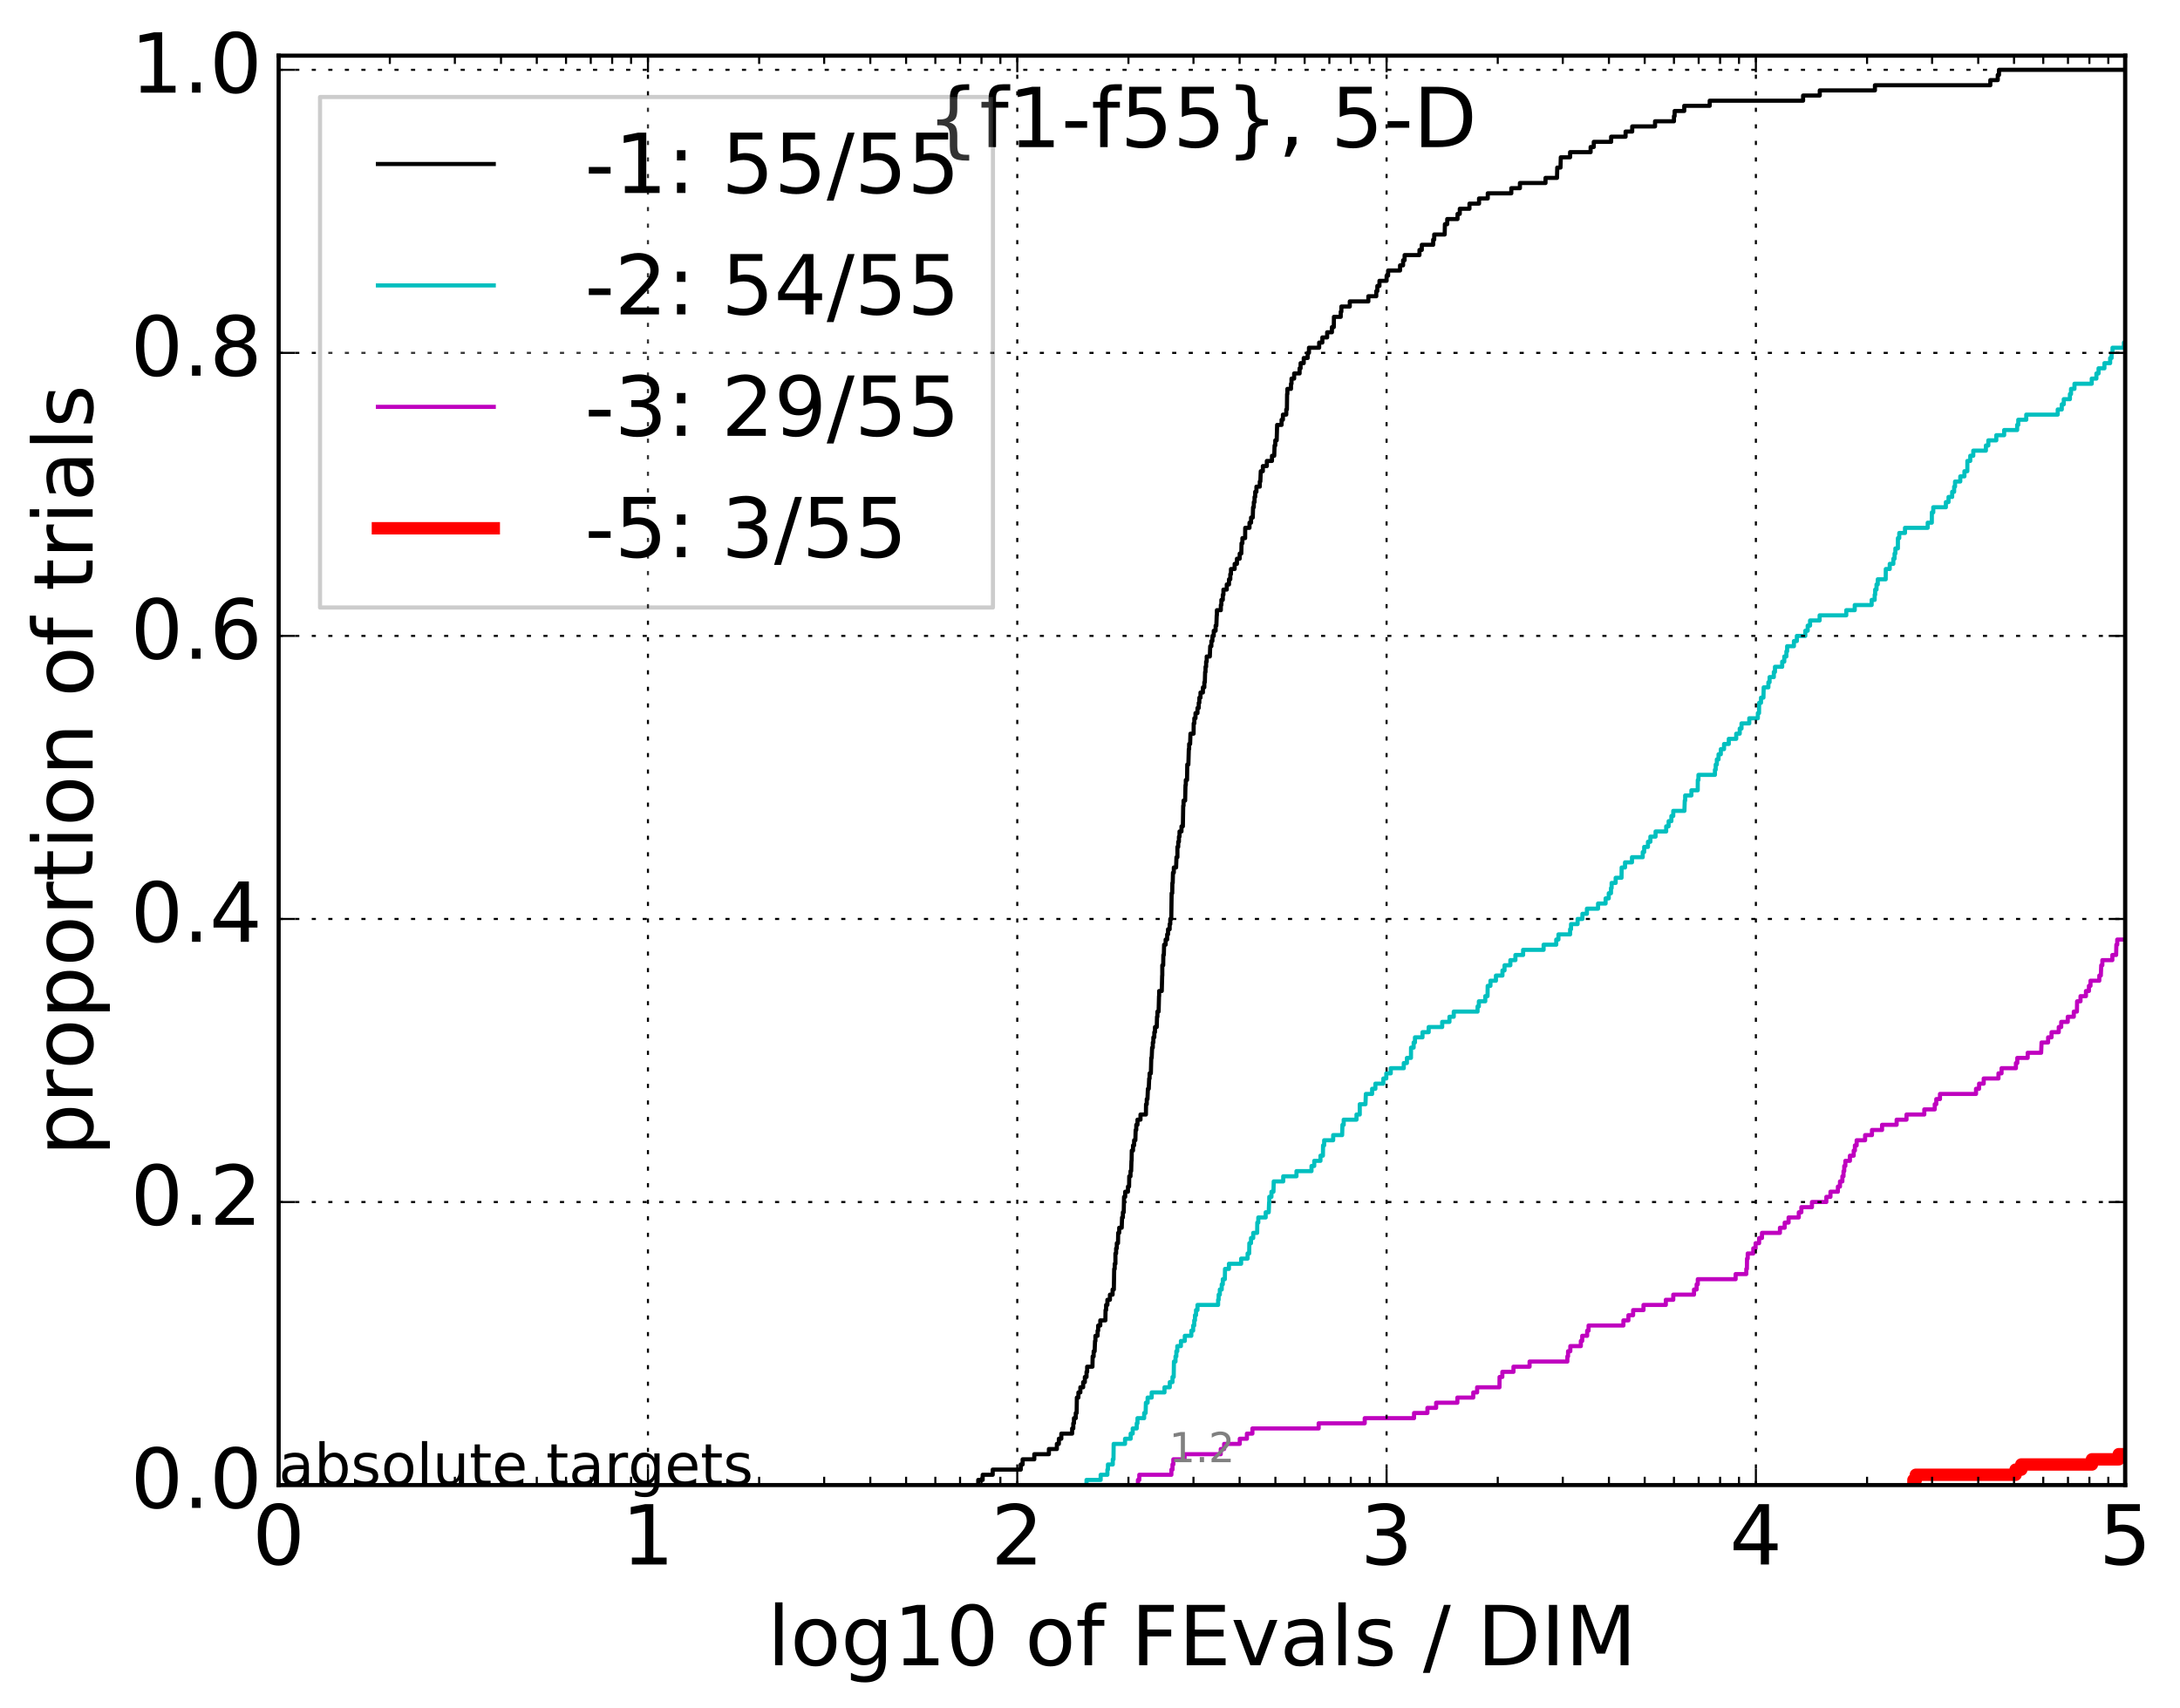 <?xml version="1.0" encoding="utf-8" standalone="no"?>
<!DOCTYPE svg PUBLIC "-//W3C//DTD SVG 1.1//EN"
  "http://www.w3.org/Graphics/SVG/1.1/DTD/svg11.dtd">
<!-- Created with matplotlib (http://matplotlib.org/) -->
<svg height="413pt" version="1.1" viewBox="0 0 527 413" width="527pt" xmlns="http://www.w3.org/2000/svg" xmlns:xlink="http://www.w3.org/1999/xlink">
 <defs>
  <style type="text/css">
*{stroke-linecap:butt;stroke-linejoin:round;stroke-miterlimit:100000;}
  </style>
 </defs>
 <g id="figure_1">
  <g id="patch_1">
   <path d="M 0 413.969 
L 527.314 413.969 
L 527.314 0 
L 0 0 
z
" style="fill:#ffffff;"/>
  </g>
  <g id="axes_1">
   <g id="patch_2">
    <path d="M 67.362 359.056 
L 513.763 359.056 
L 513.763 13.456 
L 67.362 13.456 
z
" style="fill:#ffffff;"/>
   </g>
   <g id="line2d_1">
    <path clip-path="url(#pd527620034)" d="M 236.483 359.056 
L 236.483 357.812 
L 237.556 357.812 
L 237.556 356.568 
L 239.98 356.568 
L 239.98 355.323 
L 246.762 355.323 
L 246.762 354.079 
L 247.214 354.079 
L 247.214 352.835 
L 250.034 352.835 
L 250.034 351.591 
L 253.565 351.591 
L 253.565 350.346 
L 255.49 350.346 
L 255.49 349.102 
L 255.971 349.102 
L 255.971 347.858 
L 256.565 347.858 
L 256.565 346.613 
L 259.185 346.613 
L 259.185 345.369 
L 259.459 345.369 
L 259.459 344.125 
L 259.623 344.125 
L 259.623 342.881 
L 260.056 342.881 
L 260.056 341.636 
L 260.271 341.636 
L 260.325 337.904 
L 260.697 337.904 
L 260.697 336.659 
L 261.171 336.659 
L 261.171 335.415 
L 261.845 335.415 
L 261.845 334.171 
L 262.255 334.171 
L 262.255 332.926 
L 262.66 332.926 
L 262.66 331.682 
L 262.81 331.682 
L 262.81 330.438 
L 264.093 330.438 
L 264.142 327.949 
L 264.383 327.949 
L 264.383 326.705 
L 264.623 326.705 
L 264.719 324.216 
L 264.814 324.216 
L 264.814 322.972 
L 265.335 322.972 
L 265.335 321.728 
L 265.475 321.728 
L 265.475 320.484 
L 265.987 320.484 
L 265.987 319.239 
L 267.215 319.239 
L 267.26 316.751 
L 267.394 316.751 
L 267.394 315.506 
L 267.705 315.506 
L 267.705 314.262 
L 268.319 314.262 
L 268.319 313.018 
L 268.966 313.018 
L 268.966 311.774 
L 269.264 311.774 
L 269.349 306.796 
L 269.476 306.796 
L 269.476 305.552 
L 269.645 305.552 
L 269.645 303.064 
L 269.813 303.064 
L 269.813 301.819 
L 269.98 301.819 
L 269.98 300.575 
L 270.27 300.575 
L 270.312 298.086 
L 270.559 298.086 
L 270.559 296.842 
L 271.17 296.842 
L 271.251 294.354 
L 271.452 294.354 
L 271.452 293.109 
L 271.652 293.109 
L 271.732 289.376 
L 272.01 289.376 
L 272.01 288.132 
L 272.677 288.132 
L 272.677 286.888 
L 272.948 286.888 
L 272.987 284.399 
L 273.294 284.399 
L 273.294 283.155 
L 273.447 283.155 
L 273.523 280.666 
L 273.561 280.666 
L 273.599 278.178 
L 273.902 278.178 
L 273.902 276.934 
L 274.165 276.934 
L 274.165 275.689 
L 274.463 275.689 
L 274.537 273.201 
L 274.685 273.201 
L 274.685 271.956 
L 274.979 271.956 
L 274.979 270.712 
L 275.706 270.712 
L 275.706 269.468 
L 277.014 269.468 
L 277.049 266.979 
L 277.222 266.979 
L 277.222 265.735 
L 277.395 265.735 
L 277.498 263.246 
L 277.703 263.246 
L 277.806 260.758 
L 277.908 260.758 
L 277.908 259.514 
L 278.212 259.514 
L 278.313 255.781 
L 278.414 255.781 
L 278.515 253.292 
L 278.682 253.292 
L 278.682 252.048 
L 278.815 252.048 
L 278.815 250.804 
L 279.046 250.804 
L 279.046 249.559 
L 279.211 249.559 
L 279.211 248.315 
L 279.636 248.315 
L 279.701 245.826 
L 279.798 245.826 
L 279.798 244.582 
L 280.088 244.582 
L 280.184 240.849 
L 280.216 240.849 
L 280.216 239.605 
L 280.851 239.605 
L 280.946 235.872 
L 280.977 235.872 
L 280.977 233.384 
L 281.196 233.384 
L 281.228 230.895 
L 281.352 230.895 
L 281.414 228.406 
L 281.785 228.406 
L 281.785 227.162 
L 282.152 227.162 
L 282.152 225.918 
L 282.365 225.918 
L 282.365 224.674 
L 282.757 224.674 
L 282.757 223.429 
L 282.906 223.429 
L 282.906 222.185 
L 283.145 222.185 
L 283.234 215.964 
L 283.381 215.964 
L 283.411 213.475 
L 283.499 213.475 
L 283.558 210.986 
L 283.763 210.986 
L 283.763 209.742 
L 284.314 209.742 
L 284.401 207.254 
L 284.63 207.254 
L 284.63 204.765 
L 284.829 204.765 
L 284.829 203.521 
L 285 203.521 
L 285 202.277 
L 285.141 202.277 
L 285.141 201.032 
L 285.617 201.032 
L 285.617 199.788 
L 285.95 199.788 
L 286.033 194.811 
L 286.115 194.811 
L 286.115 193.567 
L 286.498 193.567 
L 286.58 189.834 
L 286.661 189.834 
L 286.661 188.589 
L 286.959 188.589 
L 287.012 184.857 
L 287.28 184.857 
L 287.387 181.124 
L 287.466 181.124 
L 287.466 179.879 
L 287.705 179.879 
L 287.784 177.391 
L 288.54 177.391 
L 288.566 174.902 
L 288.721 174.902 
L 288.721 173.658 
L 289.003 173.658 
L 289.003 172.414 
L 289.484 172.414 
L 289.484 171.169 
L 289.786 171.169 
L 289.786 169.925 
L 289.936 169.925 
L 289.936 168.681 
L 290.209 168.681 
L 290.209 167.437 
L 290.798 167.437 
L 290.798 166.192 
L 291.138 166.192 
L 291.138 164.948 
L 291.258 164.948 
L 291.331 162.459 
L 291.427 162.459 
L 291.427 161.215 
L 291.57 161.215 
L 291.57 159.971 
L 291.713 159.971 
L 291.713 158.727 
L 292.468 158.727 
L 292.561 156.238 
L 292.839 156.238 
L 292.839 154.994 
L 293.093 154.994 
L 293.093 153.749 
L 293.413 153.749 
L 293.413 152.505 
L 293.866 152.505 
L 293.866 151.261 
L 294.046 151.261 
L 294.135 148.772 
L 294.18 148.772 
L 294.18 147.528 
L 295.129 147.528 
L 295.129 146.284 
L 295.259 146.284 
L 295.259 145.039 
L 295.605 145.039 
L 295.605 143.795 
L 295.756 143.795 
L 295.756 142.551 
L 296.562 142.551 
L 296.562 141.307 
L 297.104 141.307 
L 297.104 140.062 
L 297.414 140.062 
L 297.414 138.818 
L 297.578 138.818 
L 297.578 137.574 
L 298.468 137.574 
L 298.468 136.329 
L 299.024 136.329 
L 299.024 135.085 
L 299.688 135.085 
L 299.688 133.841 
L 300.074 133.841 
L 300.131 131.352 
L 300.341 131.352 
L 300.341 130.108 
L 301.003 130.108 
L 301.021 127.619 
L 302.056 127.619 
L 302.056 126.375 
L 302.437 126.375 
L 302.437 125.131 
L 302.85 125.131 
L 302.921 122.642 
L 303.099 122.642 
L 303.099 121.398 
L 303.276 121.398 
L 303.276 120.154 
L 303.435 120.154 
L 303.435 118.909 
L 303.733 118.909 
L 303.733 117.665 
L 304.544 117.665 
L 304.544 116.421 
L 304.681 116.421 
L 304.783 113.932 
L 305.289 113.932 
L 305.289 112.688 
L 306.25 112.688 
L 306.25 111.444 
L 307.49 111.444 
L 307.49 110.199 
L 308.04 110.199 
L 308.118 107.711 
L 308.29 107.711 
L 308.29 106.467 
L 308.63 106.467 
L 308.737 102.734 
L 309.812 102.734 
L 309.812 101.489 
L 310.138 101.489 
L 310.138 100.245 
L 310.944 100.245 
L 310.944 99.001 
L 311.103 99.001 
L 311.146 95.268 
L 311.218 95.268 
L 311.218 94.024 
L 312.087 94.024 
L 312.087 92.779 
L 312.213 92.779 
L 312.213 91.535 
L 312.853 91.535 
L 312.853 90.291 
L 314.169 90.291 
L 314.169 89.047 
L 314.408 89.047 
L 314.408 87.802 
L 315.169 87.802 
L 315.169 86.558 
L 316.12 86.558 
L 316.12 85.314 
L 316.435 85.314 
L 316.435 84.069 
L 318.897 84.069 
L 318.897 82.825 
L 319.668 82.825 
L 319.668 81.581 
L 320.831 81.581 
L 320.831 80.337 
L 321.982 80.337 
L 321.982 79.092 
L 322.437 79.092 
L 322.47 76.604 
L 324.114 76.604 
L 324.114 75.359 
L 324.268 75.359 
L 324.268 74.115 
L 326.301 74.115 
L 326.301 72.871 
L 330.791 72.871 
L 330.791 71.627 
L 332.706 71.627 
L 332.706 70.382 
L 332.961 70.382 
L 332.961 69.138 
L 333.476 69.138 
L 333.476 67.894 
L 335.204 67.894 
L 335.204 66.65 
L 335.566 66.65 
L 335.566 65.405 
L 338.452 65.405 
L 338.452 64.161 
L 339.186 64.161 
L 339.186 62.917 
L 339.555 62.917 
L 339.555 61.672 
L 343.147 61.672 
L 343.147 60.428 
L 343.711 60.428 
L 343.711 59.184 
L 346.457 59.184 
L 346.457 57.94 
L 346.711 57.94 
L 346.711 56.695 
L 349.243 56.695 
L 349.296 54.207 
L 349.858 54.207 
L 349.858 52.962 
L 352.348 52.962 
L 352.348 51.718 
L 352.892 51.718 
L 352.892 50.474 
L 355.233 50.474 
L 355.233 49.23 
L 357.549 49.23 
L 357.549 47.985 
L 359.656 47.985 
L 359.656 46.741 
L 365.349 46.741 
L 365.349 45.497 
L 367.429 45.497 
L 367.429 44.252 
L 373.618 44.252 
L 373.618 43.008 
L 376.398 43.008 
L 376.454 40.52 
L 377.24 40.52 
L 377.314 38.031 
L 379.558 38.031 
L 379.558 36.787 
L 384.522 36.787 
L 384.522 35.542 
L 385.281 35.542 
L 385.281 34.298 
L 389.482 34.298 
L 389.482 33.054 
L 392.975 33.054 
L 392.975 31.81 
L 394.576 31.81 
L 394.576 30.565 
L 400.098 30.565 
L 400.098 29.321 
L 404.668 29.321 
L 404.668 28.077 
L 404.828 28.077 
L 404.828 26.832 
L 407.155 26.832 
L 407.155 25.588 
L 413.308 25.588 
L 413.308 24.344 
L 435.887 24.344 
L 435.887 23.1 
L 439.916 23.1 
L 439.916 21.855 
L 453.252 21.855 
L 453.252 20.611 
L 481.145 20.611 
L 481.145 19.367 
L 482.941 19.367 
L 482.941 18.122 
L 483.244 18.122 
L 483.244 16.878 
L 483.244 16.878 
L 513.763 16.878 
L 513.763 16.878 
" style="fill:none;stroke:#000000;stroke-linecap:square;"/>
   </g>
   <g id="line2d_2"/>
   <g id="line2d_3">
    <path clip-path="url(#pd527620034)" d="M 262.66 359.056 
L 262.66 357.812 
L 266.079 357.812 
L 266.079 356.568 
L 267.705 356.568 
L 267.705 355.323 
L 267.837 355.323 
L 267.837 354.079 
L 269.009 354.079 
L 269.009 352.835 
L 269.179 352.835 
L 269.222 349.102 
L 271.971 349.102 
L 271.971 347.858 
L 273.332 347.858 
L 273.332 346.613 
L 273.826 346.613 
L 273.826 345.369 
L 274.796 345.369 
L 274.796 344.125 
L 274.979 344.125 
L 274.979 342.881 
L 276.594 342.881 
L 276.594 341.636 
L 276.944 341.636 
L 277.014 339.148 
L 277.429 339.148 
L 277.429 337.904 
L 278.414 337.904 
L 278.414 336.659 
L 281.507 336.659 
L 281.507 335.415 
L 282.787 335.415 
L 282.787 334.171 
L 283.44 334.171 
L 283.44 332.926 
L 283.734 332.926 
L 283.792 329.194 
L 284.17 329.194 
L 284.17 327.949 
L 284.372 327.949 
L 284.372 326.705 
L 284.601 326.705 
L 284.601 325.461 
L 285.478 325.461 
L 285.478 324.216 
L 286.417 324.216 
L 286.417 322.972 
L 287.994 322.972 
L 287.994 321.728 
L 288.437 321.728 
L 288.437 320.484 
L 288.695 320.484 
L 288.695 319.239 
L 288.875 319.239 
L 288.875 317.995 
L 289.13 317.995 
L 289.13 316.751 
L 289.484 316.751 
L 289.484 315.506 
L 294.469 315.506 
L 294.469 314.262 
L 294.602 314.262 
L 294.602 313.018 
L 294.888 313.018 
L 294.888 311.774 
L 295.346 311.774 
L 295.346 310.529 
L 295.605 310.529 
L 295.605 309.285 
L 296.097 309.285 
L 296.14 306.796 
L 297.084 306.796 
L 297.084 305.552 
L 300.035 305.552 
L 300.035 304.308 
L 301.597 304.308 
L 301.597 303.064 
L 301.983 303.064 
L 302.019 300.575 
L 302.419 300.575 
L 302.419 299.331 
L 302.957 299.331 
L 302.957 298.086 
L 303.907 298.086 
L 303.941 295.598 
L 304.184 295.598 
L 304.184 294.354 
L 305.971 294.354 
L 305.971 293.109 
L 306.706 293.109 
L 306.802 290.621 
L 306.835 290.621 
L 306.835 289.376 
L 307.363 289.376 
L 307.363 288.132 
L 307.853 288.132 
L 307.915 285.644 
L 310.212 285.644 
L 310.212 284.399 
L 313.415 284.399 
L 313.415 283.155 
L 317.047 283.155 
L 317.047 281.911 
L 317.71 281.911 
L 317.71 280.666 
L 319.214 280.666 
L 319.214 279.422 
L 319.807 279.422 
L 319.842 276.934 
L 320.106 276.934 
L 320.106 275.689 
L 322.286 275.689 
L 322.286 274.445 
L 324.453 274.445 
L 324.525 271.956 
L 324.83 271.956 
L 324.83 270.712 
L 327.925 270.712 
L 327.925 269.468 
L 328.712 269.468 
L 328.712 266.979 
L 330.089 266.979 
L 330.187 264.491 
L 331.701 264.491 
L 331.701 263.246 
L 332.49 263.246 
L 332.49 262.002 
L 334.413 262.002 
L 334.413 260.758 
L 335.126 260.758 
L 335.126 259.514 
L 336.206 259.514 
L 336.206 258.269 
L 339.354 258.269 
L 339.354 257.025 
L 340.113 257.025 
L 340.113 255.781 
L 341.091 255.781 
L 341.111 253.292 
L 341.738 253.292 
L 341.738 252.048 
L 342.058 252.048 
L 342.058 250.804 
L 343.879 250.804 
L 343.879 249.559 
L 345.375 249.559 
L 345.375 248.315 
L 348.639 248.315 
L 348.639 247.071 
L 350.397 247.071 
L 350.397 245.826 
L 351.436 245.826 
L 351.436 244.582 
L 357.19 244.582 
L 357.19 243.338 
L 357.505 243.338 
L 357.505 242.094 
L 359.053 242.094 
L 359.053 240.849 
L 359.602 240.849 
L 359.639 238.361 
L 360.306 238.361 
L 360.306 237.116 
L 361.631 237.116 
L 361.631 235.872 
L 363.206 235.872 
L 363.206 234.628 
L 363.711 234.628 
L 363.711 233.384 
L 365.116 233.384 
L 365.116 232.139 
L 366.34 232.139 
L 366.34 230.895 
L 368.202 230.895 
L 368.202 229.651 
L 373.158 229.651 
L 373.158 228.406 
L 376.212 228.406 
L 376.212 227.162 
L 376.742 227.162 
L 376.742 225.918 
L 379.563 225.918 
L 379.563 224.674 
L 379.785 224.674 
L 379.785 223.429 
L 381.375 223.429 
L 381.375 222.185 
L 382.536 222.185 
L 382.536 220.941 
L 383.625 220.941 
L 383.625 219.696 
L 386.32 219.696 
L 386.32 218.452 
L 388.143 218.452 
L 388.143 217.208 
L 388.906 217.208 
L 388.906 215.964 
L 389.444 215.964 
L 389.444 214.719 
L 389.598 214.719 
L 389.598 213.475 
L 390.573 213.475 
L 390.573 212.231 
L 391.993 212.231 
L 392.022 209.742 
L 392.841 209.742 
L 392.841 208.498 
L 394.52 208.498 
L 394.52 207.254 
L 397.119 207.254 
L 397.119 206.009 
L 397.468 206.009 
L 397.468 204.765 
L 398.381 204.765 
L 398.381 203.521 
L 398.97 203.521 
L 398.97 202.277 
L 400.223 202.277 
L 400.223 201.032 
L 402.79 201.032 
L 402.79 199.788 
L 403.377 199.788 
L 403.377 198.544 
L 404.045 198.544 
L 404.045 197.299 
L 404.497 197.299 
L 404.497 196.055 
L 407.195 196.055 
L 407.28 193.567 
L 407.379 193.567 
L 407.379 192.322 
L 408.885 192.322 
L 408.885 191.078 
L 410.411 191.078 
L 410.432 188.589 
L 410.588 188.589 
L 410.588 187.345 
L 414.573 187.345 
L 414.573 186.101 
L 414.759 186.101 
L 414.759 184.857 
L 415.036 184.857 
L 415.036 183.612 
L 415.444 183.612 
L 415.444 182.368 
L 415.997 182.368 
L 415.997 181.124 
L 416.776 181.124 
L 416.776 179.879 
L 417.923 179.879 
L 417.923 178.635 
L 419.718 178.635 
L 419.718 177.391 
L 420.568 177.391 
L 420.568 176.147 
L 420.997 176.147 
L 420.997 174.902 
L 422.877 174.902 
L 422.877 173.658 
L 424.948 173.658 
L 424.948 172.414 
L 425.236 172.414 
L 425.258 169.925 
L 425.711 169.925 
L 425.711 168.681 
L 426.299 168.681 
L 426.36 166.192 
L 427.493 166.192 
L 427.493 164.948 
L 427.787 164.948 
L 427.787 163.704 
L 428.809 163.704 
L 428.809 162.459 
L 429.089 162.459 
L 429.089 161.215 
L 430.831 161.215 
L 430.831 159.971 
L 431.34 159.971 
L 431.34 158.727 
L 431.845 158.727 
L 431.845 157.482 
L 432.028 157.482 
L 432.028 156.238 
L 433.668 156.238 
L 433.668 154.994 
L 434.376 154.994 
L 434.376 153.749 
L 436.423 153.749 
L 436.423 152.505 
L 436.997 152.505 
L 436.997 151.261 
L 437.57 151.261 
L 437.57 150.017 
L 439.881 150.017 
L 439.881 148.772 
L 446.326 148.772 
L 446.326 147.528 
L 448.371 147.528 
L 448.371 146.284 
L 452.46 146.284 
L 452.46 145.039 
L 453.19 145.039 
L 453.19 143.795 
L 453.31 143.795 
L 453.31 142.551 
L 453.634 142.551 
L 453.634 141.307 
L 453.938 141.307 
L 453.938 140.062 
L 455.856 140.062 
L 455.877 137.574 
L 456.832 137.574 
L 456.832 136.329 
L 457.702 136.329 
L 457.702 135.085 
L 457.996 135.085 
L 457.996 133.841 
L 458.194 133.841 
L 458.194 132.597 
L 458.804 132.597 
L 458.808 130.108 
L 459.13 130.108 
L 459.13 128.864 
L 460.52 128.864 
L 460.52 127.619 
L 466.008 127.619 
L 466.008 126.375 
L 467.002 126.375 
L 467.015 123.887 
L 467.353 123.887 
L 467.353 122.642 
L 470.403 122.642 
L 470.403 121.398 
L 471.043 121.398 
L 471.043 120.154 
L 471.921 120.154 
L 471.921 118.909 
L 472.399 118.909 
L 472.399 117.665 
L 472.617 117.665 
L 472.617 116.421 
L 473.883 116.421 
L 473.883 115.177 
L 474.886 115.177 
L 474.886 113.932 
L 475.588 113.932 
L 475.599 111.444 
L 476.297 111.444 
L 476.297 110.199 
L 477.023 110.199 
L 477.023 108.955 
L 480.076 108.955 
L 480.076 107.711 
L 480.664 107.711 
L 480.664 106.467 
L 482.591 106.467 
L 482.591 105.222 
L 484.493 105.222 
L 484.493 103.978 
L 487.635 103.978 
L 487.635 102.734 
L 487.902 102.734 
L 487.902 101.489 
L 489.833 101.489 
L 489.833 100.245 
L 497.441 100.245 
L 497.441 99.001 
L 498.421 99.001 
L 498.421 97.757 
L 498.899 97.757 
L 498.899 96.512 
L 500.387 96.512 
L 500.387 95.268 
L 500.655 95.268 
L 500.655 94.024 
L 501.487 94.024 
L 501.487 92.779 
L 505.664 92.779 
L 505.664 91.535 
L 506.79 91.535 
L 506.79 90.291 
L 507.311 90.291 
L 507.311 89.047 
L 508.734 89.047 
L 508.734 87.802 
L 510.113 87.802 
L 510.113 86.558 
L 510.463 86.558 
L 510.463 85.314 
L 510.686 85.314 
L 510.686 84.069 
L 513.443 84.069 
L 513.443 82.825 
L 513.443 82.825 
L 513.763 82.825 
L 513.763 82.825 
" style="fill:none;stroke:#00bfbf;stroke-linecap:square;"/>
   </g>
   <g id="line2d_4"/>
   <g id="line2d_5">
    <path clip-path="url(#pd527620034)" d="M 275.089 359.056 
L 275.089 357.812 
L 275.417 357.812 
L 275.417 356.568 
L 283.174 356.568 
L 283.174 355.323 
L 283.44 355.323 
L 283.44 354.079 
L 283.646 354.079 
L 283.646 352.835 
L 286.362 352.835 
L 286.362 351.591 
L 295.107 351.591 
L 295.107 350.346 
L 295.927 350.346 
L 295.927 349.102 
L 299.707 349.102 
L 299.707 347.858 
L 301.431 347.858 
L 301.431 346.613 
L 302.76 346.613 
L 302.76 345.369 
L 318.779 345.369 
L 318.779 344.125 
L 329.912 344.125 
L 329.912 342.881 
L 341.836 342.881 
L 341.836 341.636 
L 345.069 341.636 
L 345.069 340.392 
L 347.175 340.392 
L 347.175 339.148 
L 352.308 339.148 
L 352.308 337.904 
L 356.151 337.904 
L 356.151 336.659 
L 357.084 336.659 
L 357.084 335.415 
L 362.488 335.415 
L 362.507 332.926 
L 363.18 332.926 
L 363.18 331.682 
L 365.872 331.682 
L 365.872 330.438 
L 369.765 330.438 
L 369.765 329.194 
L 378.896 329.194 
L 378.896 327.949 
L 379.066 327.949 
L 379.066 326.705 
L 379.615 326.705 
L 379.615 325.461 
L 382.159 325.461 
L 382.159 324.216 
L 382.49 324.216 
L 382.49 322.972 
L 383.683 322.972 
L 383.683 321.728 
L 384.025 321.728 
L 384.025 320.484 
L 392.448 320.484 
L 392.448 319.239 
L 393.66 319.239 
L 393.66 317.995 
L 394.796 317.995 
L 394.796 316.751 
L 397.303 316.751 
L 397.303 315.506 
L 402.702 315.506 
L 402.702 314.262 
L 404.5 314.262 
L 404.5 313.018 
L 409.513 313.018 
L 409.513 311.774 
L 410.149 311.774 
L 410.149 310.529 
L 410.428 310.529 
L 410.428 309.285 
L 419.575 309.285 
L 419.575 308.041 
L 422.157 308.041 
L 422.157 306.796 
L 422.302 306.796 
L 422.334 304.308 
L 422.499 304.308 
L 422.499 303.064 
L 423.844 303.064 
L 423.844 301.819 
L 424.403 301.819 
L 424.403 300.575 
L 425.254 300.575 
L 425.254 299.331 
L 425.944 299.331 
L 425.944 298.086 
L 430.287 298.086 
L 430.287 296.842 
L 431.436 296.842 
L 431.436 295.598 
L 432.38 295.598 
L 432.38 294.354 
L 434.844 294.354 
L 434.844 293.109 
L 435.467 293.109 
L 435.467 291.865 
L 438.027 291.865 
L 438.027 290.621 
L 441.508 290.621 
L 441.508 289.376 
L 442.501 289.376 
L 442.501 288.132 
L 444.296 288.132 
L 444.296 286.888 
L 444.803 286.888 
L 444.803 285.644 
L 445.382 285.644 
L 445.382 284.399 
L 445.655 284.399 
L 445.655 283.155 
L 445.831 283.155 
L 445.831 281.911 
L 446.102 281.911 
L 446.102 280.666 
L 447.206 280.666 
L 447.206 279.422 
L 448.119 279.422 
L 448.119 278.178 
L 448.41 278.178 
L 448.41 276.934 
L 448.834 276.934 
L 448.834 275.689 
L 450.876 275.689 
L 450.876 274.445 
L 452.533 274.445 
L 452.533 273.201 
L 454.975 273.201 
L 454.975 271.956 
L 458.5 271.956 
L 458.5 270.712 
L 460.884 270.712 
L 460.884 269.468 
L 465.187 269.468 
L 465.187 268.224 
L 467.71 268.224 
L 467.71 266.979 
L 468.081 266.979 
L 468.081 265.735 
L 468.975 265.735 
L 468.975 264.491 
L 477.69 264.491 
L 477.69 263.246 
L 478.432 263.246 
L 478.432 262.002 
L 479.548 262.002 
L 479.548 260.758 
L 483.114 260.758 
L 483.114 259.514 
L 483.862 259.514 
L 483.862 258.269 
L 487.332 258.269 
L 487.332 257.025 
L 487.666 257.025 
L 487.666 255.781 
L 490.182 255.781 
L 490.182 254.536 
L 493.429 254.536 
L 493.532 252.048 
L 495.115 252.048 
L 495.115 250.804 
L 495.945 250.804 
L 495.945 249.559 
L 497.691 249.559 
L 497.691 248.315 
L 498.285 248.315 
L 498.285 247.071 
L 499.868 247.071 
L 499.868 245.826 
L 501.326 245.826 
L 501.326 244.582 
L 502.079 244.582 
L 502.123 242.094 
L 502.949 242.094 
L 502.949 240.849 
L 504.265 240.849 
L 504.265 239.605 
L 504.983 239.605 
L 504.983 238.361 
L 505.362 238.361 
L 505.362 237.116 
L 507.492 237.116 
L 507.492 235.872 
L 507.859 235.872 
L 507.96 233.384 
L 508.227 233.384 
L 508.227 232.139 
L 510.647 232.139 
L 510.647 230.895 
L 511.56 230.895 
L 511.615 228.406 
L 511.826 228.406 
L 511.826 227.162 
L 511.826 227.162 
L 513.763 227.162 
L 513.763 227.162 
" style="fill:none;stroke:#bf00bf;stroke-linecap:square;"/>
   </g>
   <g id="line2d_6"/>
   <g id="line2d_7">
    <path clip-path="url(#pd527620034)" d="M 462.561 359.056 
L 462.561 357.812 
L 463.147 357.812 
L 463.147 356.568 
L 487.253 356.568 
L 487.253 355.323 
L 488.635 355.323 
L 488.635 354.079 
L 505.712 354.079 
L 505.712 352.835 
L 512.201 352.835 
L 512.201 351.591 
L 512.201 351.591 
L 512.201 351.591 
L 513.763 351.591 
" style="fill:none;stroke:#ff0000;stroke-linecap:square;stroke-width:3.0;"/>
   </g>
   <g id="line2d_8"/>
   <g id="line2d_9">
    <path clip-path="url(#pd527620034)" d="M 513.763 359.056 
L 513.763 13.456 
" style="fill:none;stroke:#000000;stroke-linecap:square;"/>
   </g>
   <g id="patch_3">
    <path d="M 67.362 13.456 
L 513.763 13.456 
" style="fill:none;stroke:#000000;stroke-linecap:square;stroke-linejoin:miter;"/>
   </g>
   <g id="patch_4">
    <path d="M 513.763 359.056 
L 513.763 13.456 
" style="fill:none;stroke:#000000;stroke-linecap:square;stroke-linejoin:miter;"/>
   </g>
   <g id="patch_5">
    <path d="M 67.362 359.056 
L 513.763 359.056 
" style="fill:none;stroke:#000000;stroke-linecap:square;stroke-linejoin:miter;"/>
   </g>
   <g id="patch_6">
    <path d="M 67.362 359.056 
L 67.362 13.456 
" style="fill:none;stroke:#000000;stroke-linecap:square;stroke-linejoin:miter;"/>
   </g>
   <g id="matplotlib.axis_1">
    <g id="xtick_1">
     <g id="line2d_10">
      <path clip-path="url(#pd527620034)" d="M 67.362 359.056 
L 67.362 13.456 
" style="fill:none;stroke:#000000;stroke-dasharray:1,3;stroke-dashoffset:0.0;stroke-width:0.5;"/>
     </g>
     <g id="line2d_11">
      <defs>
       <path d="M 0 0 
L 0 -4 
" id="m2023054b38" style="stroke:#000000;stroke-width:0.5;"/>
      </defs>
      <g>
       <use style="stroke:#000000;stroke-width:0.5;" x="67.362" xlink:href="#m2023054b38" y="359.056"/>
      </g>
     </g>
     <g id="line2d_12">
      <defs>
       <path d="M 0 0 
L 0 4 
" id="m4fa787e6f4" style="stroke:#000000;stroke-width:0.5;"/>
      </defs>
      <g>
       <use style="stroke:#000000;stroke-width:0.5;" x="67.362" xlink:href="#m4fa787e6f4" y="13.456"/>
      </g>
     </g>
     <g id="text_1">
      <!-- 0 -->
      <defs>
       <path d="M 31.781 66.406 
Q 24.172 66.406 20.328 58.906 
Q 16.5 51.422 16.5 36.375 
Q 16.5 21.391 20.328 13.891 
Q 24.172 6.391 31.781 6.391 
Q 39.453 6.391 43.281 13.891 
Q 47.125 21.391 47.125 36.375 
Q 47.125 51.422 43.281 58.906 
Q 39.453 66.406 31.781 66.406 
M 31.781 74.219 
Q 44.047 74.219 50.516 64.516 
Q 56.984 54.828 56.984 36.375 
Q 56.984 17.969 50.516 8.266 
Q 44.047 -1.422 31.781 -1.422 
Q 19.531 -1.422 13.062 8.266 
Q 6.594 17.969 6.594 36.375 
Q 6.594 54.828 13.062 64.516 
Q 19.531 74.219 31.781 74.219 
" id="BitstreamVeraSans-Roman-30"/>
      </defs>
      <g transform="translate(61.0 378.253)scale(0.2 -0.2)">
       <use xlink:href="#BitstreamVeraSans-Roman-30"/>
      </g>
     </g>
    </g>
    <g id="xtick_2">
     <g id="line2d_13">
      <path clip-path="url(#pd527620034)" d="M 156.64 359.056 
L 156.64 13.456 
" style="fill:none;stroke:#000000;stroke-dasharray:1,3;stroke-dashoffset:0.0;stroke-width:0.5;"/>
     </g>
     <g id="line2d_14">
      <g>
       <use style="stroke:#000000;stroke-width:0.5;" x="156.64" xlink:href="#m2023054b38" y="359.056"/>
      </g>
     </g>
     <g id="line2d_15">
      <g>
       <use style="stroke:#000000;stroke-width:0.5;" x="156.64" xlink:href="#m4fa787e6f4" y="13.456"/>
      </g>
     </g>
     <g id="text_2">
      <!-- 1 -->
      <defs>
       <path d="M 12.406 8.297 
L 28.516 8.297 
L 28.516 63.922 
L 10.984 60.406 
L 10.984 69.391 
L 28.422 72.906 
L 38.281 72.906 
L 38.281 8.297 
L 54.391 8.297 
L 54.391 0 
L 12.406 0 
z
" id="BitstreamVeraSans-Roman-31"/>
      </defs>
      <g transform="translate(150.278 378.253)scale(0.2 -0.2)">
       <use xlink:href="#BitstreamVeraSans-Roman-31"/>
      </g>
     </g>
    </g>
    <g id="xtick_3">
     <g id="line2d_16">
      <path clip-path="url(#pd527620034)" d="M 245.918 359.056 
L 245.918 13.456 
" style="fill:none;stroke:#000000;stroke-dasharray:1,3;stroke-dashoffset:0.0;stroke-width:0.5;"/>
     </g>
     <g id="line2d_17">
      <g>
       <use style="stroke:#000000;stroke-width:0.5;" x="245.918" xlink:href="#m2023054b38" y="359.056"/>
      </g>
     </g>
     <g id="line2d_18">
      <g>
       <use style="stroke:#000000;stroke-width:0.5;" x="245.918" xlink:href="#m4fa787e6f4" y="13.456"/>
      </g>
     </g>
     <g id="text_3">
      <!-- 2 -->
      <defs>
       <path d="M 19.188 8.297 
L 53.609 8.297 
L 53.609 0 
L 7.328 0 
L 7.328 8.297 
Q 12.938 14.109 22.625 23.891 
Q 32.328 33.688 34.812 36.531 
Q 39.547 41.844 41.422 45.531 
Q 43.312 49.219 43.312 52.781 
Q 43.312 58.594 39.234 62.25 
Q 35.156 65.922 28.609 65.922 
Q 23.969 65.922 18.812 64.312 
Q 13.672 62.703 7.812 59.422 
L 7.812 69.391 
Q 13.766 71.781 18.938 73 
Q 24.125 74.219 28.422 74.219 
Q 39.75 74.219 46.484 68.547 
Q 53.219 62.891 53.219 53.422 
Q 53.219 48.922 51.531 44.891 
Q 49.859 40.875 45.406 35.406 
Q 44.188 33.984 37.641 27.219 
Q 31.109 20.453 19.188 8.297 
" id="BitstreamVeraSans-Roman-32"/>
      </defs>
      <g transform="translate(239.556 378.253)scale(0.2 -0.2)">
       <use xlink:href="#BitstreamVeraSans-Roman-32"/>
      </g>
     </g>
    </g>
    <g id="xtick_4">
     <g id="line2d_19">
      <path clip-path="url(#pd527620034)" d="M 335.196 359.056 
L 335.196 13.456 
" style="fill:none;stroke:#000000;stroke-dasharray:1,3;stroke-dashoffset:0.0;stroke-width:0.5;"/>
     </g>
     <g id="line2d_20">
      <g>
       <use style="stroke:#000000;stroke-width:0.5;" x="335.196" xlink:href="#m2023054b38" y="359.056"/>
      </g>
     </g>
     <g id="line2d_21">
      <g>
       <use style="stroke:#000000;stroke-width:0.5;" x="335.196" xlink:href="#m4fa787e6f4" y="13.456"/>
      </g>
     </g>
     <g id="text_4">
      <!-- 3 -->
      <defs>
       <path d="M 40.578 39.312 
Q 47.656 37.797 51.625 33 
Q 55.609 28.219 55.609 21.188 
Q 55.609 10.406 48.188 4.484 
Q 40.766 -1.422 27.094 -1.422 
Q 22.516 -1.422 17.656 -0.516 
Q 12.797 0.391 7.625 2.203 
L 7.625 11.719 
Q 11.719 9.328 16.594 8.109 
Q 21.484 6.891 26.812 6.891 
Q 36.078 6.891 40.938 10.547 
Q 45.797 14.203 45.797 21.188 
Q 45.797 27.641 41.281 31.266 
Q 36.766 34.906 28.719 34.906 
L 20.219 34.906 
L 20.219 43.016 
L 29.109 43.016 
Q 36.375 43.016 40.234 45.922 
Q 44.094 48.828 44.094 54.297 
Q 44.094 59.906 40.109 62.906 
Q 36.141 65.922 28.719 65.922 
Q 24.656 65.922 20.016 65.031 
Q 15.375 64.156 9.812 62.312 
L 9.812 71.094 
Q 15.438 72.656 20.344 73.438 
Q 25.25 74.219 29.594 74.219 
Q 40.828 74.219 47.359 69.109 
Q 53.906 64.016 53.906 55.328 
Q 53.906 49.266 50.438 45.094 
Q 46.969 40.922 40.578 39.312 
" id="BitstreamVeraSans-Roman-33"/>
      </defs>
      <g transform="translate(328.833 378.253)scale(0.2 -0.2)">
       <use xlink:href="#BitstreamVeraSans-Roman-33"/>
      </g>
     </g>
    </g>
    <g id="xtick_5">
     <g id="line2d_22">
      <path clip-path="url(#pd527620034)" d="M 424.474 359.056 
L 424.474 13.456 
" style="fill:none;stroke:#000000;stroke-dasharray:1,3;stroke-dashoffset:0.0;stroke-width:0.5;"/>
     </g>
     <g id="line2d_23">
      <g>
       <use style="stroke:#000000;stroke-width:0.5;" x="424.474" xlink:href="#m2023054b38" y="359.056"/>
      </g>
     </g>
     <g id="line2d_24">
      <g>
       <use style="stroke:#000000;stroke-width:0.5;" x="424.474" xlink:href="#m4fa787e6f4" y="13.456"/>
      </g>
     </g>
     <g id="text_5">
      <!-- 4 -->
      <defs>
       <path d="M 37.797 64.312 
L 12.891 25.391 
L 37.797 25.391 
z
M 35.203 72.906 
L 47.609 72.906 
L 47.609 25.391 
L 58.016 25.391 
L 58.016 17.188 
L 47.609 17.188 
L 47.609 0 
L 37.797 0 
L 37.797 17.188 
L 4.891 17.188 
L 4.891 26.703 
z
" id="BitstreamVeraSans-Roman-34"/>
      </defs>
      <g transform="translate(418.111 378.253)scale(0.2 -0.2)">
       <use xlink:href="#BitstreamVeraSans-Roman-34"/>
      </g>
     </g>
    </g>
    <g id="xtick_6">
     <g id="line2d_25">
      <path clip-path="url(#pd527620034)" d="M 513.752 359.056 
L 513.752 13.456 
" style="fill:none;stroke:#000000;stroke-dasharray:1,3;stroke-dashoffset:0.0;stroke-width:0.5;"/>
     </g>
     <g id="line2d_26">
      <g>
       <use style="stroke:#000000;stroke-width:0.5;" x="513.752" xlink:href="#m2023054b38" y="359.056"/>
      </g>
     </g>
     <g id="line2d_27">
      <g>
       <use style="stroke:#000000;stroke-width:0.5;" x="513.752" xlink:href="#m4fa787e6f4" y="13.456"/>
      </g>
     </g>
     <g id="text_6">
      <!-- 5 -->
      <defs>
       <path d="M 10.797 72.906 
L 49.516 72.906 
L 49.516 64.594 
L 19.828 64.594 
L 19.828 46.734 
Q 21.969 47.469 24.109 47.828 
Q 26.266 48.188 28.422 48.188 
Q 40.625 48.188 47.75 41.5 
Q 54.891 34.812 54.891 23.391 
Q 54.891 11.625 47.562 5.094 
Q 40.234 -1.422 26.906 -1.422 
Q 22.312 -1.422 17.547 -0.641 
Q 12.797 0.141 7.719 1.703 
L 7.719 11.625 
Q 12.109 9.234 16.797 8.062 
Q 21.484 6.891 26.703 6.891 
Q 35.156 6.891 40.078 11.328 
Q 45.016 15.766 45.016 23.391 
Q 45.016 31 40.078 35.438 
Q 35.156 39.891 26.703 39.891 
Q 22.75 39.891 18.812 39.016 
Q 14.891 38.141 10.797 36.281 
z
" id="BitstreamVeraSans-Roman-35"/>
      </defs>
      <g transform="translate(507.389 378.253)scale(0.2 -0.2)">
       <use xlink:href="#BitstreamVeraSans-Roman-35"/>
      </g>
     </g>
    </g>
    <g id="xtick_7">
     <g id="line2d_28">
      <defs>
       <path d="M 0 0 
L 0 -2 
" id="m4680c83e96" style="stroke:#000000;stroke-width:0.5;"/>
      </defs>
      <g>
       <use style="stroke:#000000;stroke-width:0.5;" x="94.238" xlink:href="#m4680c83e96" y="359.056"/>
      </g>
     </g>
     <g id="line2d_29">
      <defs>
       <path d="M 0 0 
L 0 2 
" id="m584a4a6f15" style="stroke:#000000;stroke-width:0.5;"/>
      </defs>
      <g>
       <use style="stroke:#000000;stroke-width:0.5;" x="94.238" xlink:href="#m584a4a6f15" y="13.456"/>
      </g>
     </g>
    </g>
    <g id="xtick_8">
     <g id="line2d_30">
      <g>
       <use style="stroke:#000000;stroke-width:0.5;" x="109.959" xlink:href="#m4680c83e96" y="359.056"/>
      </g>
     </g>
     <g id="line2d_31">
      <g>
       <use style="stroke:#000000;stroke-width:0.5;" x="109.959" xlink:href="#m584a4a6f15" y="13.456"/>
      </g>
     </g>
    </g>
    <g id="xtick_9">
     <g id="line2d_32">
      <g>
       <use style="stroke:#000000;stroke-width:0.5;" x="121.113" xlink:href="#m4680c83e96" y="359.056"/>
      </g>
     </g>
     <g id="line2d_33">
      <g>
       <use style="stroke:#000000;stroke-width:0.5;" x="121.113" xlink:href="#m584a4a6f15" y="13.456"/>
      </g>
     </g>
    </g>
    <g id="xtick_10">
     <g id="line2d_34">
      <g>
       <use style="stroke:#000000;stroke-width:0.5;" x="129.765" xlink:href="#m4680c83e96" y="359.056"/>
      </g>
     </g>
     <g id="line2d_35">
      <g>
       <use style="stroke:#000000;stroke-width:0.5;" x="129.765" xlink:href="#m584a4a6f15" y="13.456"/>
      </g>
     </g>
    </g>
    <g id="xtick_11">
     <g id="line2d_36">
      <g>
       <use style="stroke:#000000;stroke-width:0.5;" x="136.834" xlink:href="#m4680c83e96" y="359.056"/>
      </g>
     </g>
     <g id="line2d_37">
      <g>
       <use style="stroke:#000000;stroke-width:0.5;" x="136.834" xlink:href="#m584a4a6f15" y="13.456"/>
      </g>
     </g>
    </g>
    <g id="xtick_12">
     <g id="line2d_38">
      <g>
       <use style="stroke:#000000;stroke-width:0.5;" x="142.811" xlink:href="#m4680c83e96" y="359.056"/>
      </g>
     </g>
     <g id="line2d_39">
      <g>
       <use style="stroke:#000000;stroke-width:0.5;" x="142.811" xlink:href="#m584a4a6f15" y="13.456"/>
      </g>
     </g>
    </g>
    <g id="xtick_13">
     <g id="line2d_40">
      <g>
       <use style="stroke:#000000;stroke-width:0.5;" x="147.988" xlink:href="#m4680c83e96" y="359.056"/>
      </g>
     </g>
     <g id="line2d_41">
      <g>
       <use style="stroke:#000000;stroke-width:0.5;" x="147.988" xlink:href="#m584a4a6f15" y="13.456"/>
      </g>
     </g>
    </g>
    <g id="xtick_14">
     <g id="line2d_42">
      <g>
       <use style="stroke:#000000;stroke-width:0.5;" x="152.555" xlink:href="#m4680c83e96" y="359.056"/>
      </g>
     </g>
     <g id="line2d_43">
      <g>
       <use style="stroke:#000000;stroke-width:0.5;" x="152.555" xlink:href="#m584a4a6f15" y="13.456"/>
      </g>
     </g>
    </g>
    <g id="xtick_15">
     <g id="line2d_44">
      <g>
       <use style="stroke:#000000;stroke-width:0.5;" x="183.516" xlink:href="#m4680c83e96" y="359.056"/>
      </g>
     </g>
     <g id="line2d_45">
      <g>
       <use style="stroke:#000000;stroke-width:0.5;" x="183.516" xlink:href="#m584a4a6f15" y="13.456"/>
      </g>
     </g>
    </g>
    <g id="xtick_16">
     <g id="line2d_46">
      <g>
       <use style="stroke:#000000;stroke-width:0.5;" x="199.237" xlink:href="#m4680c83e96" y="359.056"/>
      </g>
     </g>
     <g id="line2d_47">
      <g>
       <use style="stroke:#000000;stroke-width:0.5;" x="199.237" xlink:href="#m584a4a6f15" y="13.456"/>
      </g>
     </g>
    </g>
    <g id="xtick_17">
     <g id="line2d_48">
      <g>
       <use style="stroke:#000000;stroke-width:0.5;" x="210.391" xlink:href="#m4680c83e96" y="359.056"/>
      </g>
     </g>
     <g id="line2d_49">
      <g>
       <use style="stroke:#000000;stroke-width:0.5;" x="210.391" xlink:href="#m584a4a6f15" y="13.456"/>
      </g>
     </g>
    </g>
    <g id="xtick_18">
     <g id="line2d_50">
      <g>
       <use style="stroke:#000000;stroke-width:0.5;" x="219.043" xlink:href="#m4680c83e96" y="359.056"/>
      </g>
     </g>
     <g id="line2d_51">
      <g>
       <use style="stroke:#000000;stroke-width:0.5;" x="219.043" xlink:href="#m584a4a6f15" y="13.456"/>
      </g>
     </g>
    </g>
    <g id="xtick_19">
     <g id="line2d_52">
      <g>
       <use style="stroke:#000000;stroke-width:0.5;" x="226.112" xlink:href="#m4680c83e96" y="359.056"/>
      </g>
     </g>
     <g id="line2d_53">
      <g>
       <use style="stroke:#000000;stroke-width:0.5;" x="226.112" xlink:href="#m584a4a6f15" y="13.456"/>
      </g>
     </g>
    </g>
    <g id="xtick_20">
     <g id="line2d_54">
      <g>
       <use style="stroke:#000000;stroke-width:0.5;" x="232.089" xlink:href="#m4680c83e96" y="359.056"/>
      </g>
     </g>
     <g id="line2d_55">
      <g>
       <use style="stroke:#000000;stroke-width:0.5;" x="232.089" xlink:href="#m584a4a6f15" y="13.456"/>
      </g>
     </g>
    </g>
    <g id="xtick_21">
     <g id="line2d_56">
      <g>
       <use style="stroke:#000000;stroke-width:0.5;" x="237.266" xlink:href="#m4680c83e96" y="359.056"/>
      </g>
     </g>
     <g id="line2d_57">
      <g>
       <use style="stroke:#000000;stroke-width:0.5;" x="237.266" xlink:href="#m584a4a6f15" y="13.456"/>
      </g>
     </g>
    </g>
    <g id="xtick_22">
     <g id="line2d_58">
      <g>
       <use style="stroke:#000000;stroke-width:0.5;" x="241.833" xlink:href="#m4680c83e96" y="359.056"/>
      </g>
     </g>
     <g id="line2d_59">
      <g>
       <use style="stroke:#000000;stroke-width:0.5;" x="241.833" xlink:href="#m584a4a6f15" y="13.456"/>
      </g>
     </g>
    </g>
    <g id="xtick_23">
     <g id="line2d_60">
      <g>
       <use style="stroke:#000000;stroke-width:0.5;" x="272.793" xlink:href="#m4680c83e96" y="359.056"/>
      </g>
     </g>
     <g id="line2d_61">
      <g>
       <use style="stroke:#000000;stroke-width:0.5;" x="272.793" xlink:href="#m584a4a6f15" y="13.456"/>
      </g>
     </g>
    </g>
    <g id="xtick_24">
     <g id="line2d_62">
      <g>
       <use style="stroke:#000000;stroke-width:0.5;" x="288.514" xlink:href="#m4680c83e96" y="359.056"/>
      </g>
     </g>
     <g id="line2d_63">
      <g>
       <use style="stroke:#000000;stroke-width:0.5;" x="288.514" xlink:href="#m584a4a6f15" y="13.456"/>
      </g>
     </g>
    </g>
    <g id="xtick_25">
     <g id="line2d_64">
      <g>
       <use style="stroke:#000000;stroke-width:0.5;" x="299.669" xlink:href="#m4680c83e96" y="359.056"/>
      </g>
     </g>
     <g id="line2d_65">
      <g>
       <use style="stroke:#000000;stroke-width:0.5;" x="299.669" xlink:href="#m584a4a6f15" y="13.456"/>
      </g>
     </g>
    </g>
    <g id="xtick_26">
     <g id="line2d_66">
      <g>
       <use style="stroke:#000000;stroke-width:0.5;" x="308.321" xlink:href="#m4680c83e96" y="359.056"/>
      </g>
     </g>
     <g id="line2d_67">
      <g>
       <use style="stroke:#000000;stroke-width:0.5;" x="308.321" xlink:href="#m584a4a6f15" y="13.456"/>
      </g>
     </g>
    </g>
    <g id="xtick_27">
     <g id="line2d_68">
      <g>
       <use style="stroke:#000000;stroke-width:0.5;" x="315.39" xlink:href="#m4680c83e96" y="359.056"/>
      </g>
     </g>
     <g id="line2d_69">
      <g>
       <use style="stroke:#000000;stroke-width:0.5;" x="315.39" xlink:href="#m584a4a6f15" y="13.456"/>
      </g>
     </g>
    </g>
    <g id="xtick_28">
     <g id="line2d_70">
      <g>
       <use style="stroke:#000000;stroke-width:0.5;" x="321.367" xlink:href="#m4680c83e96" y="359.056"/>
      </g>
     </g>
     <g id="line2d_71">
      <g>
       <use style="stroke:#000000;stroke-width:0.5;" x="321.367" xlink:href="#m584a4a6f15" y="13.456"/>
      </g>
     </g>
    </g>
    <g id="xtick_29">
     <g id="line2d_72">
      <g>
       <use style="stroke:#000000;stroke-width:0.5;" x="326.544" xlink:href="#m4680c83e96" y="359.056"/>
      </g>
     </g>
     <g id="line2d_73">
      <g>
       <use style="stroke:#000000;stroke-width:0.5;" x="326.544" xlink:href="#m584a4a6f15" y="13.456"/>
      </g>
     </g>
    </g>
    <g id="xtick_30">
     <g id="line2d_74">
      <g>
       <use style="stroke:#000000;stroke-width:0.5;" x="331.111" xlink:href="#m4680c83e96" y="359.056"/>
      </g>
     </g>
     <g id="line2d_75">
      <g>
       <use style="stroke:#000000;stroke-width:0.5;" x="331.111" xlink:href="#m584a4a6f15" y="13.456"/>
      </g>
     </g>
    </g>
    <g id="xtick_31">
     <g id="line2d_76">
      <g>
       <use style="stroke:#000000;stroke-width:0.5;" x="362.071" xlink:href="#m4680c83e96" y="359.056"/>
      </g>
     </g>
     <g id="line2d_77">
      <g>
       <use style="stroke:#000000;stroke-width:0.5;" x="362.071" xlink:href="#m584a4a6f15" y="13.456"/>
      </g>
     </g>
    </g>
    <g id="xtick_32">
     <g id="line2d_78">
      <g>
       <use style="stroke:#000000;stroke-width:0.5;" x="377.792" xlink:href="#m4680c83e96" y="359.056"/>
      </g>
     </g>
     <g id="line2d_79">
      <g>
       <use style="stroke:#000000;stroke-width:0.5;" x="377.792" xlink:href="#m584a4a6f15" y="13.456"/>
      </g>
     </g>
    </g>
    <g id="xtick_33">
     <g id="line2d_80">
      <g>
       <use style="stroke:#000000;stroke-width:0.5;" x="388.947" xlink:href="#m4680c83e96" y="359.056"/>
      </g>
     </g>
     <g id="line2d_81">
      <g>
       <use style="stroke:#000000;stroke-width:0.5;" x="388.947" xlink:href="#m584a4a6f15" y="13.456"/>
      </g>
     </g>
    </g>
    <g id="xtick_34">
     <g id="line2d_82">
      <g>
       <use style="stroke:#000000;stroke-width:0.5;" x="397.598" xlink:href="#m4680c83e96" y="359.056"/>
      </g>
     </g>
     <g id="line2d_83">
      <g>
       <use style="stroke:#000000;stroke-width:0.5;" x="397.598" xlink:href="#m584a4a6f15" y="13.456"/>
      </g>
     </g>
    </g>
    <g id="xtick_35">
     <g id="line2d_84">
      <g>
       <use style="stroke:#000000;stroke-width:0.5;" x="404.668" xlink:href="#m4680c83e96" y="359.056"/>
      </g>
     </g>
     <g id="line2d_85">
      <g>
       <use style="stroke:#000000;stroke-width:0.5;" x="404.668" xlink:href="#m584a4a6f15" y="13.456"/>
      </g>
     </g>
    </g>
    <g id="xtick_36">
     <g id="line2d_86">
      <g>
       <use style="stroke:#000000;stroke-width:0.5;" x="410.644" xlink:href="#m4680c83e96" y="359.056"/>
      </g>
     </g>
     <g id="line2d_87">
      <g>
       <use style="stroke:#000000;stroke-width:0.5;" x="410.644" xlink:href="#m584a4a6f15" y="13.456"/>
      </g>
     </g>
    </g>
    <g id="xtick_37">
     <g id="line2d_88">
      <g>
       <use style="stroke:#000000;stroke-width:0.5;" x="415.822" xlink:href="#m4680c83e96" y="359.056"/>
      </g>
     </g>
     <g id="line2d_89">
      <g>
       <use style="stroke:#000000;stroke-width:0.5;" x="415.822" xlink:href="#m584a4a6f15" y="13.456"/>
      </g>
     </g>
    </g>
    <g id="xtick_38">
     <g id="line2d_90">
      <g>
       <use style="stroke:#000000;stroke-width:0.5;" x="420.389" xlink:href="#m4680c83e96" y="359.056"/>
      </g>
     </g>
     <g id="line2d_91">
      <g>
       <use style="stroke:#000000;stroke-width:0.5;" x="420.389" xlink:href="#m584a4a6f15" y="13.456"/>
      </g>
     </g>
    </g>
    <g id="xtick_39">
     <g id="line2d_92">
      <g>
       <use style="stroke:#000000;stroke-width:0.5;" x="451.349" xlink:href="#m4680c83e96" y="359.056"/>
      </g>
     </g>
     <g id="line2d_93">
      <g>
       <use style="stroke:#000000;stroke-width:0.5;" x="451.349" xlink:href="#m584a4a6f15" y="13.456"/>
      </g>
     </g>
    </g>
    <g id="xtick_40">
     <g id="line2d_94">
      <g>
       <use style="stroke:#000000;stroke-width:0.5;" x="467.07" xlink:href="#m4680c83e96" y="359.056"/>
      </g>
     </g>
     <g id="line2d_95">
      <g>
       <use style="stroke:#000000;stroke-width:0.5;" x="467.07" xlink:href="#m584a4a6f15" y="13.456"/>
      </g>
     </g>
    </g>
    <g id="xtick_41">
     <g id="line2d_96">
      <g>
       <use style="stroke:#000000;stroke-width:0.5;" x="478.224" xlink:href="#m4680c83e96" y="359.056"/>
      </g>
     </g>
     <g id="line2d_97">
      <g>
       <use style="stroke:#000000;stroke-width:0.5;" x="478.224" xlink:href="#m584a4a6f15" y="13.456"/>
      </g>
     </g>
    </g>
    <g id="xtick_42">
     <g id="line2d_98">
      <g>
       <use style="stroke:#000000;stroke-width:0.5;" x="486.876" xlink:href="#m4680c83e96" y="359.056"/>
      </g>
     </g>
     <g id="line2d_99">
      <g>
       <use style="stroke:#000000;stroke-width:0.5;" x="486.876" xlink:href="#m584a4a6f15" y="13.456"/>
      </g>
     </g>
    </g>
    <g id="xtick_43">
     <g id="line2d_100">
      <g>
       <use style="stroke:#000000;stroke-width:0.5;" x="493.945" xlink:href="#m4680c83e96" y="359.056"/>
      </g>
     </g>
     <g id="line2d_101">
      <g>
       <use style="stroke:#000000;stroke-width:0.5;" x="493.945" xlink:href="#m584a4a6f15" y="13.456"/>
      </g>
     </g>
    </g>
    <g id="xtick_44">
     <g id="line2d_102">
      <g>
       <use style="stroke:#000000;stroke-width:0.5;" x="499.922" xlink:href="#m4680c83e96" y="359.056"/>
      </g>
     </g>
     <g id="line2d_103">
      <g>
       <use style="stroke:#000000;stroke-width:0.5;" x="499.922" xlink:href="#m584a4a6f15" y="13.456"/>
      </g>
     </g>
    </g>
    <g id="xtick_45">
     <g id="line2d_104">
      <g>
       <use style="stroke:#000000;stroke-width:0.5;" x="505.1" xlink:href="#m4680c83e96" y="359.056"/>
      </g>
     </g>
     <g id="line2d_105">
      <g>
       <use style="stroke:#000000;stroke-width:0.5;" x="505.1" xlink:href="#m584a4a6f15" y="13.456"/>
      </g>
     </g>
    </g>
    <g id="xtick_46">
     <g id="line2d_106">
      <g>
       <use style="stroke:#000000;stroke-width:0.5;" x="509.666" xlink:href="#m4680c83e96" y="359.056"/>
      </g>
     </g>
     <g id="line2d_107">
      <g>
       <use style="stroke:#000000;stroke-width:0.5;" x="509.666" xlink:href="#m584a4a6f15" y="13.456"/>
      </g>
     </g>
    </g>
    <g id="text_7">
     <!-- log10 of FEvals / DIM -->
     <defs>
      <path id="BitstreamVeraSans-Roman-20"/>
      <path d="M 9.812 72.906 
L 24.516 72.906 
L 43.109 23.297 
L 61.812 72.906 
L 76.516 72.906 
L 76.516 0 
L 66.891 0 
L 66.891 64.016 
L 48.094 14.016 
L 38.188 14.016 
L 19.391 64.016 
L 19.391 0 
L 9.812 0 
z
" id="BitstreamVeraSans-Roman-4d"/>
      <path d="M 30.609 48.391 
Q 23.391 48.391 19.188 42.75 
Q 14.984 37.109 14.984 27.297 
Q 14.984 17.484 19.156 11.844 
Q 23.344 6.203 30.609 6.203 
Q 37.797 6.203 41.984 11.859 
Q 46.188 17.531 46.188 27.297 
Q 46.188 37.016 41.984 42.703 
Q 37.797 48.391 30.609 48.391 
M 30.609 56 
Q 42.328 56 49.016 48.375 
Q 55.719 40.766 55.719 27.297 
Q 55.719 13.875 49.016 6.219 
Q 42.328 -1.422 30.609 -1.422 
Q 18.844 -1.422 12.172 6.219 
Q 5.516 13.875 5.516 27.297 
Q 5.516 40.766 12.172 48.375 
Q 18.844 56 30.609 56 
" id="BitstreamVeraSans-Roman-6f"/>
      <path d="M 9.422 75.984 
L 18.406 75.984 
L 18.406 0 
L 9.422 0 
z
" id="BitstreamVeraSans-Roman-6c"/>
      <path d="M 9.812 72.906 
L 51.703 72.906 
L 51.703 64.594 
L 19.672 64.594 
L 19.672 43.109 
L 48.578 43.109 
L 48.578 34.812 
L 19.672 34.812 
L 19.672 0 
L 9.812 0 
z
" id="BitstreamVeraSans-Roman-46"/>
      <path d="M 9.812 72.906 
L 55.906 72.906 
L 55.906 64.594 
L 19.672 64.594 
L 19.672 43.016 
L 54.391 43.016 
L 54.391 34.719 
L 19.672 34.719 
L 19.672 8.297 
L 56.781 8.297 
L 56.781 0 
L 9.812 0 
z
" id="BitstreamVeraSans-Roman-45"/>
      <path d="M 19.672 64.797 
L 19.672 8.109 
L 31.594 8.109 
Q 46.688 8.109 53.688 14.938 
Q 60.688 21.781 60.688 36.531 
Q 60.688 51.172 53.688 57.984 
Q 46.688 64.797 31.594 64.797 
z
M 9.812 72.906 
L 30.078 72.906 
Q 51.266 72.906 61.172 64.094 
Q 71.094 55.281 71.094 36.531 
Q 71.094 17.672 61.125 8.828 
Q 51.172 0 30.078 0 
L 9.812 0 
z
" id="BitstreamVeraSans-Roman-44"/>
      <path d="M 25.391 72.906 
L 33.688 72.906 
L 8.297 -9.281 
L 0 -9.281 
z
" id="BitstreamVeraSans-Roman-2f"/>
      <path d="M 2.984 54.688 
L 12.5 54.688 
L 29.594 8.797 
L 46.688 54.688 
L 56.203 54.688 
L 35.688 0 
L 23.484 0 
z
" id="BitstreamVeraSans-Roman-76"/>
      <path d="M 45.406 27.984 
Q 45.406 37.75 41.375 43.109 
Q 37.359 48.484 30.078 48.484 
Q 22.859 48.484 18.828 43.109 
Q 14.797 37.75 14.797 27.984 
Q 14.797 18.266 18.828 12.891 
Q 22.859 7.516 30.078 7.516 
Q 37.359 7.516 41.375 12.891 
Q 45.406 18.266 45.406 27.984 
M 54.391 6.781 
Q 54.391 -7.172 48.188 -13.984 
Q 42 -20.797 29.203 -20.797 
Q 24.469 -20.797 20.266 -20.094 
Q 16.062 -19.391 12.109 -17.922 
L 12.109 -9.188 
Q 16.062 -11.328 19.922 -12.344 
Q 23.781 -13.375 27.781 -13.375 
Q 36.625 -13.375 41.016 -8.766 
Q 45.406 -4.156 45.406 5.172 
L 45.406 9.625 
Q 42.625 4.781 38.281 2.391 
Q 33.938 0 27.875 0 
Q 17.828 0 11.672 7.656 
Q 5.516 15.328 5.516 27.984 
Q 5.516 40.672 11.672 48.328 
Q 17.828 56 27.875 56 
Q 33.938 56 38.281 53.609 
Q 42.625 51.219 45.406 46.391 
L 45.406 54.688 
L 54.391 54.688 
z
" id="BitstreamVeraSans-Roman-67"/>
      <path d="M 37.109 75.984 
L 37.109 68.5 
L 28.516 68.5 
Q 23.688 68.5 21.797 66.547 
Q 19.922 64.594 19.922 59.516 
L 19.922 54.688 
L 34.719 54.688 
L 34.719 47.703 
L 19.922 47.703 
L 19.922 0 
L 10.891 0 
L 10.891 47.703 
L 2.297 47.703 
L 2.297 54.688 
L 10.891 54.688 
L 10.891 58.5 
Q 10.891 67.625 15.141 71.797 
Q 19.391 75.984 28.609 75.984 
z
" id="BitstreamVeraSans-Roman-66"/>
      <path d="M 34.281 27.484 
Q 23.391 27.484 19.188 25 
Q 14.984 22.516 14.984 16.5 
Q 14.984 11.719 18.141 8.906 
Q 21.297 6.109 26.703 6.109 
Q 34.188 6.109 38.703 11.406 
Q 43.219 16.703 43.219 25.484 
L 43.219 27.484 
z
M 52.203 31.203 
L 52.203 0 
L 43.219 0 
L 43.219 8.297 
Q 40.141 3.328 35.547 0.953 
Q 30.953 -1.422 24.312 -1.422 
Q 15.922 -1.422 10.953 3.297 
Q 6 8.016 6 15.922 
Q 6 25.141 12.172 29.828 
Q 18.359 34.516 30.609 34.516 
L 43.219 34.516 
L 43.219 35.406 
Q 43.219 41.609 39.141 45 
Q 35.062 48.391 27.688 48.391 
Q 23 48.391 18.547 47.266 
Q 14.109 46.141 10.016 43.891 
L 10.016 52.203 
Q 14.938 54.109 19.578 55.047 
Q 24.219 56 28.609 56 
Q 40.484 56 46.344 49.844 
Q 52.203 43.703 52.203 31.203 
" id="BitstreamVeraSans-Roman-61"/>
      <path d="M 44.281 53.078 
L 44.281 44.578 
Q 40.484 46.531 36.375 47.5 
Q 32.281 48.484 27.875 48.484 
Q 21.188 48.484 17.844 46.438 
Q 14.5 44.391 14.5 40.281 
Q 14.5 37.156 16.891 35.375 
Q 19.281 33.594 26.516 31.984 
L 29.594 31.297 
Q 39.156 29.25 43.188 25.516 
Q 47.219 21.781 47.219 15.094 
Q 47.219 7.469 41.188 3.016 
Q 35.156 -1.422 24.609 -1.422 
Q 20.219 -1.422 15.453 -0.562 
Q 10.688 0.297 5.422 2 
L 5.422 11.281 
Q 10.406 8.688 15.234 7.391 
Q 20.062 6.109 24.812 6.109 
Q 31.156 6.109 34.562 8.281 
Q 37.984 10.453 37.984 14.406 
Q 37.984 18.062 35.516 20.016 
Q 33.062 21.969 24.703 23.781 
L 21.578 24.516 
Q 13.234 26.266 9.516 29.906 
Q 5.812 33.547 5.812 39.891 
Q 5.812 47.609 11.281 51.797 
Q 16.75 56 26.812 56 
Q 31.781 56 36.172 55.266 
Q 40.578 54.547 44.281 53.078 
" id="BitstreamVeraSans-Roman-73"/>
      <path d="M 9.812 72.906 
L 19.672 72.906 
L 19.672 0 
L 9.812 0 
z
" id="BitstreamVeraSans-Roman-49"/>
     </defs>
     <g transform="translate(185.489 402.609)scale(0.2 -0.2)">
      <use xlink:href="#BitstreamVeraSans-Roman-6c"/>
      <use x="27.783" xlink:href="#BitstreamVeraSans-Roman-6f"/>
      <use x="88.965" xlink:href="#BitstreamVeraSans-Roman-67"/>
      <use x="152.441" xlink:href="#BitstreamVeraSans-Roman-31"/>
      <use x="216.064" xlink:href="#BitstreamVeraSans-Roman-30"/>
      <use x="279.688" xlink:href="#BitstreamVeraSans-Roman-20"/>
      <use x="311.475" xlink:href="#BitstreamVeraSans-Roman-6f"/>
      <use x="372.656" xlink:href="#BitstreamVeraSans-Roman-66"/>
      <use x="407.861" xlink:href="#BitstreamVeraSans-Roman-20"/>
      <use x="439.648" xlink:href="#BitstreamVeraSans-Roman-46"/>
      <use x="497.168" xlink:href="#BitstreamVeraSans-Roman-45"/>
      <use x="560.352" xlink:href="#BitstreamVeraSans-Roman-76"/>
      <use x="619.531" xlink:href="#BitstreamVeraSans-Roman-61"/>
      <use x="680.811" xlink:href="#BitstreamVeraSans-Roman-6c"/>
      <use x="708.594" xlink:href="#BitstreamVeraSans-Roman-73"/>
      <use x="760.693" xlink:href="#BitstreamVeraSans-Roman-20"/>
      <use x="792.48" xlink:href="#BitstreamVeraSans-Roman-2f"/>
      <use x="826.172" xlink:href="#BitstreamVeraSans-Roman-20"/>
      <use x="857.959" xlink:href="#BitstreamVeraSans-Roman-44"/>
      <use x="934.961" xlink:href="#BitstreamVeraSans-Roman-49"/>
      <use x="964.453" xlink:href="#BitstreamVeraSans-Roman-4d"/>
     </g>
    </g>
   </g>
   <g id="matplotlib.axis_2">
    <g id="ytick_1">
     <g id="line2d_108">
      <path clip-path="url(#pd527620034)" d="M 67.362 359.056 
L 513.763 359.056 
" style="fill:none;stroke:#000000;stroke-dasharray:1,3;stroke-dashoffset:0.0;stroke-width:0.5;"/>
     </g>
     <g id="line2d_109">
      <defs>
       <path d="M 0 0 
L 4 0 
" id="m197b084aac" style="stroke:#000000;stroke-width:0.5;"/>
      </defs>
      <g>
       <use style="stroke:#000000;stroke-width:0.5;" x="67.362" xlink:href="#m197b084aac" y="359.056"/>
      </g>
     </g>
     <g id="line2d_110">
      <defs>
       <path d="M 0 0 
L -4 0 
" id="mcb7a8c8245" style="stroke:#000000;stroke-width:0.5;"/>
      </defs>
      <g>
       <use style="stroke:#000000;stroke-width:0.5;" x="513.763" xlink:href="#mcb7a8c8245" y="359.056"/>
      </g>
     </g>
     <g id="text_8">
      <!-- 0.0 -->
      <defs>
       <path d="M 10.688 12.406 
L 21 12.406 
L 21 0 
L 10.688 0 
z
" id="BitstreamVeraSans-Roman-2e"/>
      </defs>
      <g transform="translate(31.556 364.575)scale(0.2 -0.2)">
       <use xlink:href="#BitstreamVeraSans-Roman-30"/>
       <use x="63.623" xlink:href="#BitstreamVeraSans-Roman-2e"/>
       <use x="95.41" xlink:href="#BitstreamVeraSans-Roman-30"/>
      </g>
     </g>
    </g>
    <g id="ytick_2">
     <g id="line2d_111">
      <path clip-path="url(#pd527620034)" d="M 67.362 290.621 
L 513.763 290.621 
" style="fill:none;stroke:#000000;stroke-dasharray:1,3;stroke-dashoffset:0.0;stroke-width:0.5;"/>
     </g>
     <g id="line2d_112">
      <g>
       <use style="stroke:#000000;stroke-width:0.5;" x="67.362" xlink:href="#m197b084aac" y="290.621"/>
      </g>
     </g>
     <g id="line2d_113">
      <g>
       <use style="stroke:#000000;stroke-width:0.5;" x="513.763" xlink:href="#mcb7a8c8245" y="290.621"/>
      </g>
     </g>
     <g id="text_9">
      <!-- 0.2 -->
      <g transform="translate(31.556 296.139)scale(0.2 -0.2)">
       <use xlink:href="#BitstreamVeraSans-Roman-30"/>
       <use x="63.623" xlink:href="#BitstreamVeraSans-Roman-2e"/>
       <use x="95.41" xlink:href="#BitstreamVeraSans-Roman-32"/>
      </g>
     </g>
    </g>
    <g id="ytick_3">
     <g id="line2d_114">
      <path clip-path="url(#pd527620034)" d="M 67.362 222.185 
L 513.763 222.185 
" style="fill:none;stroke:#000000;stroke-dasharray:1,3;stroke-dashoffset:0.0;stroke-width:0.5;"/>
     </g>
     <g id="line2d_115">
      <g>
       <use style="stroke:#000000;stroke-width:0.5;" x="67.362" xlink:href="#m197b084aac" y="222.185"/>
      </g>
     </g>
     <g id="line2d_116">
      <g>
       <use style="stroke:#000000;stroke-width:0.5;" x="513.763" xlink:href="#mcb7a8c8245" y="222.185"/>
      </g>
     </g>
     <g id="text_10">
      <!-- 0.4 -->
      <g transform="translate(31.556 227.704)scale(0.2 -0.2)">
       <use xlink:href="#BitstreamVeraSans-Roman-30"/>
       <use x="63.623" xlink:href="#BitstreamVeraSans-Roman-2e"/>
       <use x="95.41" xlink:href="#BitstreamVeraSans-Roman-34"/>
      </g>
     </g>
    </g>
    <g id="ytick_4">
     <g id="line2d_117">
      <path clip-path="url(#pd527620034)" d="M 67.362 153.749 
L 513.763 153.749 
" style="fill:none;stroke:#000000;stroke-dasharray:1,3;stroke-dashoffset:0.0;stroke-width:0.5;"/>
     </g>
     <g id="line2d_118">
      <g>
       <use style="stroke:#000000;stroke-width:0.5;" x="67.362" xlink:href="#m197b084aac" y="153.749"/>
      </g>
     </g>
     <g id="line2d_119">
      <g>
       <use style="stroke:#000000;stroke-width:0.5;" x="513.763" xlink:href="#mcb7a8c8245" y="153.749"/>
      </g>
     </g>
     <g id="text_11">
      <!-- 0.6 -->
      <defs>
       <path d="M 33.016 40.375 
Q 26.375 40.375 22.484 35.828 
Q 18.609 31.297 18.609 23.391 
Q 18.609 15.531 22.484 10.953 
Q 26.375 6.391 33.016 6.391 
Q 39.656 6.391 43.531 10.953 
Q 47.406 15.531 47.406 23.391 
Q 47.406 31.297 43.531 35.828 
Q 39.656 40.375 33.016 40.375 
M 52.594 71.297 
L 52.594 62.312 
Q 48.875 64.062 45.094 64.984 
Q 41.312 65.922 37.594 65.922 
Q 27.828 65.922 22.672 59.328 
Q 17.531 52.734 16.797 39.406 
Q 19.672 43.656 24.016 45.922 
Q 28.375 48.188 33.594 48.188 
Q 44.578 48.188 50.953 41.516 
Q 57.328 34.859 57.328 23.391 
Q 57.328 12.156 50.688 5.359 
Q 44.047 -1.422 33.016 -1.422 
Q 20.359 -1.422 13.672 8.266 
Q 6.984 17.969 6.984 36.375 
Q 6.984 53.656 15.188 63.938 
Q 23.391 74.219 37.203 74.219 
Q 40.922 74.219 44.703 73.484 
Q 48.484 72.75 52.594 71.297 
" id="BitstreamVeraSans-Roman-36"/>
      </defs>
      <g transform="translate(31.556 159.268)scale(0.2 -0.2)">
       <use xlink:href="#BitstreamVeraSans-Roman-30"/>
       <use x="63.623" xlink:href="#BitstreamVeraSans-Roman-2e"/>
       <use x="95.41" xlink:href="#BitstreamVeraSans-Roman-36"/>
      </g>
     </g>
    </g>
    <g id="ytick_5">
     <g id="line2d_120">
      <path clip-path="url(#pd527620034)" d="M 67.362 85.314 
L 513.763 85.314 
" style="fill:none;stroke:#000000;stroke-dasharray:1,3;stroke-dashoffset:0.0;stroke-width:0.5;"/>
     </g>
     <g id="line2d_121">
      <g>
       <use style="stroke:#000000;stroke-width:0.5;" x="67.362" xlink:href="#m197b084aac" y="85.314"/>
      </g>
     </g>
     <g id="line2d_122">
      <g>
       <use style="stroke:#000000;stroke-width:0.5;" x="513.763" xlink:href="#mcb7a8c8245" y="85.314"/>
      </g>
     </g>
     <g id="text_12">
      <!-- 0.8 -->
      <defs>
       <path d="M 31.781 34.625 
Q 24.75 34.625 20.719 30.859 
Q 16.703 27.094 16.703 20.516 
Q 16.703 13.922 20.719 10.156 
Q 24.75 6.391 31.781 6.391 
Q 38.812 6.391 42.859 10.172 
Q 46.922 13.969 46.922 20.516 
Q 46.922 27.094 42.891 30.859 
Q 38.875 34.625 31.781 34.625 
M 21.922 38.812 
Q 15.578 40.375 12.031 44.719 
Q 8.5 49.078 8.5 55.328 
Q 8.5 64.062 14.719 69.141 
Q 20.953 74.219 31.781 74.219 
Q 42.672 74.219 48.875 69.141 
Q 55.078 64.062 55.078 55.328 
Q 55.078 49.078 51.531 44.719 
Q 48 40.375 41.703 38.812 
Q 48.828 37.156 52.797 32.312 
Q 56.781 27.484 56.781 20.516 
Q 56.781 9.906 50.312 4.234 
Q 43.844 -1.422 31.781 -1.422 
Q 19.734 -1.422 13.25 4.234 
Q 6.781 9.906 6.781 20.516 
Q 6.781 27.484 10.781 32.312 
Q 14.797 37.156 21.922 38.812 
M 18.312 54.391 
Q 18.312 48.734 21.844 45.562 
Q 25.391 42.391 31.781 42.391 
Q 38.141 42.391 41.719 45.562 
Q 45.312 48.734 45.312 54.391 
Q 45.312 60.062 41.719 63.234 
Q 38.141 66.406 31.781 66.406 
Q 25.391 66.406 21.844 63.234 
Q 18.312 60.062 18.312 54.391 
" id="BitstreamVeraSans-Roman-38"/>
      </defs>
      <g transform="translate(31.556 90.833)scale(0.2 -0.2)">
       <use xlink:href="#BitstreamVeraSans-Roman-30"/>
       <use x="63.623" xlink:href="#BitstreamVeraSans-Roman-2e"/>
       <use x="95.41" xlink:href="#BitstreamVeraSans-Roman-38"/>
      </g>
     </g>
    </g>
    <g id="ytick_6">
     <g id="line2d_123">
      <path clip-path="url(#pd527620034)" d="M 67.362 16.878 
L 513.763 16.878 
" style="fill:none;stroke:#000000;stroke-dasharray:1,3;stroke-dashoffset:0.0;stroke-width:0.5;"/>
     </g>
     <g id="line2d_124">
      <g>
       <use style="stroke:#000000;stroke-width:0.5;" x="67.362" xlink:href="#m197b084aac" y="16.878"/>
      </g>
     </g>
     <g id="line2d_125">
      <g>
       <use style="stroke:#000000;stroke-width:0.5;" x="513.763" xlink:href="#mcb7a8c8245" y="16.878"/>
      </g>
     </g>
     <g id="text_13">
      <!-- 1.0 -->
      <g transform="translate(31.556 22.397)scale(0.2 -0.2)">
       <use xlink:href="#BitstreamVeraSans-Roman-31"/>
       <use x="63.623" xlink:href="#BitstreamVeraSans-Roman-2e"/>
       <use x="95.41" xlink:href="#BitstreamVeraSans-Roman-30"/>
      </g>
     </g>
    </g>
    <g id="text_14">
     <!-- proportion of trials -->
     <defs>
      <path d="M 54.891 33.016 
L 54.891 0 
L 45.906 0 
L 45.906 32.719 
Q 45.906 40.484 42.875 44.328 
Q 39.844 48.188 33.797 48.188 
Q 26.516 48.188 22.312 43.547 
Q 18.109 38.922 18.109 30.906 
L 18.109 0 
L 9.078 0 
L 9.078 54.688 
L 18.109 54.688 
L 18.109 46.188 
Q 21.344 51.125 25.703 53.562 
Q 30.078 56 35.797 56 
Q 45.219 56 50.047 50.172 
Q 54.891 44.344 54.891 33.016 
" id="BitstreamVeraSans-Roman-6e"/>
      <path d="M 9.422 54.688 
L 18.406 54.688 
L 18.406 0 
L 9.422 0 
z
M 9.422 75.984 
L 18.406 75.984 
L 18.406 64.594 
L 9.422 64.594 
z
" id="BitstreamVeraSans-Roman-69"/>
      <path d="M 18.312 70.219 
L 18.312 54.688 
L 36.812 54.688 
L 36.812 47.703 
L 18.312 47.703 
L 18.312 18.016 
Q 18.312 11.328 20.141 9.422 
Q 21.969 7.516 27.594 7.516 
L 36.812 7.516 
L 36.812 0 
L 27.594 0 
Q 17.188 0 13.234 3.875 
Q 9.281 7.766 9.281 18.016 
L 9.281 47.703 
L 2.688 47.703 
L 2.688 54.688 
L 9.281 54.688 
L 9.281 70.219 
z
" id="BitstreamVeraSans-Roman-74"/>
      <path d="M 41.109 46.297 
Q 39.594 47.172 37.812 47.578 
Q 36.031 48 33.891 48 
Q 26.266 48 22.188 43.047 
Q 18.109 38.094 18.109 28.812 
L 18.109 0 
L 9.078 0 
L 9.078 54.688 
L 18.109 54.688 
L 18.109 46.188 
Q 20.953 51.172 25.484 53.578 
Q 30.031 56 36.531 56 
Q 37.453 56 38.578 55.875 
Q 39.703 55.766 41.062 55.516 
z
" id="BitstreamVeraSans-Roman-72"/>
      <path d="M 18.109 8.203 
L 18.109 -20.797 
L 9.078 -20.797 
L 9.078 54.688 
L 18.109 54.688 
L 18.109 46.391 
Q 20.953 51.266 25.266 53.625 
Q 29.594 56 35.594 56 
Q 45.562 56 51.781 48.094 
Q 58.016 40.188 58.016 27.297 
Q 58.016 14.406 51.781 6.484 
Q 45.562 -1.422 35.594 -1.422 
Q 29.594 -1.422 25.266 0.953 
Q 20.953 3.328 18.109 8.203 
M 48.688 27.297 
Q 48.688 37.203 44.609 42.844 
Q 40.531 48.484 33.406 48.484 
Q 26.266 48.484 22.188 42.844 
Q 18.109 37.203 18.109 27.297 
Q 18.109 17.391 22.188 11.75 
Q 26.266 6.109 33.406 6.109 
Q 40.531 6.109 44.609 11.75 
Q 48.688 17.391 48.688 27.297 
" id="BitstreamVeraSans-Roman-70"/>
     </defs>
     <g transform="translate(22.397 279.484)rotate(-90.0)scale(0.2 -0.2)">
      <use xlink:href="#BitstreamVeraSans-Roman-70"/>
      <use x="63.477" xlink:href="#BitstreamVeraSans-Roman-72"/>
      <use x="104.559" xlink:href="#BitstreamVeraSans-Roman-6f"/>
      <use x="165.74" xlink:href="#BitstreamVeraSans-Roman-70"/>
      <use x="229.217" xlink:href="#BitstreamVeraSans-Roman-6f"/>
      <use x="290.398" xlink:href="#BitstreamVeraSans-Roman-72"/>
      <use x="331.512" xlink:href="#BitstreamVeraSans-Roman-74"/>
      <use x="370.721" xlink:href="#BitstreamVeraSans-Roman-69"/>
      <use x="398.504" xlink:href="#BitstreamVeraSans-Roman-6f"/>
      <use x="459.686" xlink:href="#BitstreamVeraSans-Roman-6e"/>
      <use x="523.064" xlink:href="#BitstreamVeraSans-Roman-20"/>
      <use x="554.852" xlink:href="#BitstreamVeraSans-Roman-6f"/>
      <use x="616.033" xlink:href="#BitstreamVeraSans-Roman-66"/>
      <use x="651.238" xlink:href="#BitstreamVeraSans-Roman-20"/>
      <use x="683.025" xlink:href="#BitstreamVeraSans-Roman-74"/>
      <use x="722.234" xlink:href="#BitstreamVeraSans-Roman-72"/>
      <use x="763.348" xlink:href="#BitstreamVeraSans-Roman-69"/>
      <use x="791.131" xlink:href="#BitstreamVeraSans-Roman-61"/>
      <use x="852.41" xlink:href="#BitstreamVeraSans-Roman-6c"/>
      <use x="880.193" xlink:href="#BitstreamVeraSans-Roman-73"/>
     </g>
    </g>
   </g>
   <g id="text_15">
    <!-- {f1-f55}, 5-D -->
    <defs>
     <path d="M 11.719 12.406 
L 22.016 12.406 
L 22.016 4 
L 14.016 -11.625 
L 7.719 -11.625 
L 11.719 4 
z
" id="BitstreamVeraSans-Roman-2c"/>
     <path d="M 12.5 -9.281 
L 15.922 -9.281 
Q 22.75 -9.281 24.828 -7.172 
Q 26.906 -5.078 26.906 1.906 
L 26.906 14.016 
Q 26.906 21.625 29.094 25.094 
Q 31.297 28.562 36.719 29.891 
Q 31.297 31.109 29.094 34.562 
Q 26.906 38.031 26.906 45.703 
L 26.906 57.812 
Q 26.906 64.75 24.828 66.875 
Q 22.75 69 15.922 69 
L 12.5 69 
L 12.5 75.984 
L 15.578 75.984 
Q 27.734 75.984 31.812 72.391 
Q 35.891 68.797 35.891 58.016 
L 35.891 46.297 
Q 35.891 39.016 38.516 36.203 
Q 41.156 33.406 48.094 33.406 
L 51.125 33.406 
L 51.125 26.422 
L 48.094 26.422 
Q 41.156 26.422 38.516 23.578 
Q 35.891 20.75 35.891 13.375 
L 35.891 1.703 
Q 35.891 -9.078 31.812 -12.688 
Q 27.734 -16.312 15.578 -16.312 
L 12.5 -16.312 
z
" id="BitstreamVeraSans-Roman-7d"/>
     <path d="M 51.125 -9.281 
L 51.125 -16.312 
L 48.094 -16.312 
Q 35.938 -16.312 31.812 -12.688 
Q 27.688 -9.078 27.688 1.703 
L 27.688 13.375 
Q 27.688 20.75 25.047 23.578 
Q 22.406 26.422 15.484 26.422 
L 12.5 26.422 
L 12.5 33.406 
L 15.484 33.406 
Q 22.469 33.406 25.078 36.203 
Q 27.688 39.016 27.688 46.297 
L 27.688 58.016 
Q 27.688 68.797 31.812 72.391 
Q 35.938 75.984 48.094 75.984 
L 51.125 75.984 
L 51.125 69 
L 47.797 69 
Q 40.922 69 38.812 66.844 
Q 36.719 64.703 36.719 57.812 
L 36.719 45.703 
Q 36.719 38.031 34.5 34.562 
Q 32.281 31.109 26.906 29.891 
Q 32.328 28.562 34.516 25.094 
Q 36.719 21.625 36.719 14.016 
L 36.719 1.906 
Q 36.719 -4.984 38.812 -7.125 
Q 40.922 -9.281 47.797 -9.281 
z
" id="BitstreamVeraSans-Roman-7b"/>
     <path d="M 4.891 31.391 
L 31.203 31.391 
L 31.203 23.391 
L 4.891 23.391 
z
" id="BitstreamVeraSans-Roman-2d"/>
    </defs>
    <g transform="translate(224.075 35.565)scale(0.2 -0.2)">
     <use xlink:href="#BitstreamVeraSans-Roman-7b"/>
     <use x="63.623" xlink:href="#BitstreamVeraSans-Roman-66"/>
     <use x="98.828" xlink:href="#BitstreamVeraSans-Roman-31"/>
     <use x="162.451" xlink:href="#BitstreamVeraSans-Roman-2d"/>
     <use x="198.535" xlink:href="#BitstreamVeraSans-Roman-66"/>
     <use x="233.74" xlink:href="#BitstreamVeraSans-Roman-35"/>
     <use x="297.363" xlink:href="#BitstreamVeraSans-Roman-35"/>
     <use x="360.986" xlink:href="#BitstreamVeraSans-Roman-7d"/>
     <use x="424.609" xlink:href="#BitstreamVeraSans-Roman-2c"/>
     <use x="456.396" xlink:href="#BitstreamVeraSans-Roman-20"/>
     <use x="488.184" xlink:href="#BitstreamVeraSans-Roman-35"/>
     <use x="551.807" xlink:href="#BitstreamVeraSans-Roman-2d"/>
     <use x="587.891" xlink:href="#BitstreamVeraSans-Roman-44"/>
    </g>
   </g>
   <g id="text_16">
    <!-- absolute targets -->
    <defs>
     <path d="M 56.203 29.594 
L 56.203 25.203 
L 14.891 25.203 
Q 15.484 15.922 20.484 11.062 
Q 25.484 6.203 34.422 6.203 
Q 39.594 6.203 44.453 7.469 
Q 49.312 8.734 54.109 11.281 
L 54.109 2.781 
Q 49.266 0.734 44.188 -0.344 
Q 39.109 -1.422 33.891 -1.422 
Q 20.797 -1.422 13.156 6.188 
Q 5.516 13.812 5.516 26.812 
Q 5.516 40.234 12.766 48.109 
Q 20.016 56 32.328 56 
Q 43.359 56 49.781 48.891 
Q 56.203 41.797 56.203 29.594 
M 47.219 32.234 
Q 47.125 39.594 43.094 43.984 
Q 39.062 48.391 32.422 48.391 
Q 24.906 48.391 20.391 44.141 
Q 15.875 39.891 15.188 32.172 
z
" id="BitstreamVeraSans-Roman-65"/>
     <path d="M 8.5 21.578 
L 8.5 54.688 
L 17.484 54.688 
L 17.484 21.922 
Q 17.484 14.156 20.5 10.266 
Q 23.531 6.391 29.594 6.391 
Q 36.859 6.391 41.078 11.031 
Q 45.312 15.672 45.312 23.688 
L 45.312 54.688 
L 54.297 54.688 
L 54.297 0 
L 45.312 0 
L 45.312 8.406 
Q 42.047 3.422 37.719 1 
Q 33.406 -1.422 27.688 -1.422 
Q 18.266 -1.422 13.375 4.438 
Q 8.5 10.297 8.5 21.578 
" id="BitstreamVeraSans-Roman-75"/>
     <path d="M 48.688 27.297 
Q 48.688 37.203 44.609 42.844 
Q 40.531 48.484 33.406 48.484 
Q 26.266 48.484 22.188 42.844 
Q 18.109 37.203 18.109 27.297 
Q 18.109 17.391 22.188 11.75 
Q 26.266 6.109 33.406 6.109 
Q 40.531 6.109 44.609 11.75 
Q 48.688 17.391 48.688 27.297 
M 18.109 46.391 
Q 20.953 51.266 25.266 53.625 
Q 29.594 56 35.594 56 
Q 45.562 56 51.781 48.094 
Q 58.016 40.188 58.016 27.297 
Q 58.016 14.406 51.781 6.484 
Q 45.562 -1.422 35.594 -1.422 
Q 29.594 -1.422 25.266 0.953 
Q 20.953 3.328 18.109 8.203 
L 18.109 0 
L 9.078 0 
L 9.078 75.984 
L 18.109 75.984 
z
" id="BitstreamVeraSans-Roman-62"/>
    </defs>
    <g transform="translate(67.362 359.056)scale(0.14 -0.14)">
     <use xlink:href="#BitstreamVeraSans-Roman-61"/>
     <use x="61.279" xlink:href="#BitstreamVeraSans-Roman-62"/>
     <use x="124.756" xlink:href="#BitstreamVeraSans-Roman-73"/>
     <use x="176.855" xlink:href="#BitstreamVeraSans-Roman-6f"/>
     <use x="238.037" xlink:href="#BitstreamVeraSans-Roman-6c"/>
     <use x="265.82" xlink:href="#BitstreamVeraSans-Roman-75"/>
     <use x="329.199" xlink:href="#BitstreamVeraSans-Roman-74"/>
     <use x="368.408" xlink:href="#BitstreamVeraSans-Roman-65"/>
     <use x="429.932" xlink:href="#BitstreamVeraSans-Roman-20"/>
     <use x="461.719" xlink:href="#BitstreamVeraSans-Roman-74"/>
     <use x="500.928" xlink:href="#BitstreamVeraSans-Roman-61"/>
     <use x="562.207" xlink:href="#BitstreamVeraSans-Roman-72"/>
     <use x="603.305" xlink:href="#BitstreamVeraSans-Roman-67"/>
     <use x="666.781" xlink:href="#BitstreamVeraSans-Roman-65"/>
     <use x="728.305" xlink:href="#BitstreamVeraSans-Roman-74"/>
     <use x="767.514" xlink:href="#BitstreamVeraSans-Roman-73"/>
    </g>
   </g>
   <g id="text_17">
    <!-- 1.2 -->
    <g style="fill:#808080;" transform="translate(282.611 353.521)scale(0.1 -0.1)">
     <use xlink:href="#BitstreamVeraSans-Roman-31"/>
     <use x="63.623" xlink:href="#BitstreamVeraSans-Roman-2e"/>
     <use x="95.41" xlink:href="#BitstreamVeraSans-Roman-32"/>
    </g>
   </g>
   <g id="legend_1">
    <g id="patch_7">
     <path d="M 77.362 146.881 
L 240.034 146.881 
L 240.034 23.456 
L 77.362 23.456 
z
" style="fill:#ffffff;opacity:0.2;stroke:#000000;stroke-linejoin:miter;"/>
    </g>
    <g id="line2d_126">
     <path d="M 91.362 39.653 
L 119.362 39.653 
" style="fill:none;stroke:#000000;stroke-linecap:square;"/>
    </g>
    <g id="line2d_127"/>
    <g id="text_18">
     <!-- -1: 55/55 -->
     <defs>
      <path d="M 11.719 12.406 
L 22.016 12.406 
L 22.016 0 
L 11.719 0 
z
M 11.719 51.703 
L 22.016 51.703 
L 22.016 39.312 
L 11.719 39.312 
z
" id="BitstreamVeraSans-Roman-3a"/>
     </defs>
     <g transform="translate(141.363 46.653)scale(0.2 -0.2)">
      <use xlink:href="#BitstreamVeraSans-Roman-2d"/>
      <use x="36.084" xlink:href="#BitstreamVeraSans-Roman-31"/>
      <use x="99.707" xlink:href="#BitstreamVeraSans-Roman-3a"/>
      <use x="133.398" xlink:href="#BitstreamVeraSans-Roman-20"/>
      <use x="165.186" xlink:href="#BitstreamVeraSans-Roman-35"/>
      <use x="228.809" xlink:href="#BitstreamVeraSans-Roman-35"/>
      <use x="292.432" xlink:href="#BitstreamVeraSans-Roman-2f"/>
      <use x="326.123" xlink:href="#BitstreamVeraSans-Roman-35"/>
      <use x="389.746" xlink:href="#BitstreamVeraSans-Roman-35"/>
     </g>
    </g>
    <g id="line2d_128">
     <path d="M 91.362 69.009 
L 119.362 69.009 
" style="fill:none;stroke:#00bfbf;stroke-linecap:square;"/>
    </g>
    <g id="line2d_129"/>
    <g id="text_19">
     <!-- -2: 54/55 -->
     <g transform="translate(141.363 76.009)scale(0.2 -0.2)">
      <use xlink:href="#BitstreamVeraSans-Roman-2d"/>
      <use x="36.084" xlink:href="#BitstreamVeraSans-Roman-32"/>
      <use x="99.707" xlink:href="#BitstreamVeraSans-Roman-3a"/>
      <use x="133.398" xlink:href="#BitstreamVeraSans-Roman-20"/>
      <use x="165.186" xlink:href="#BitstreamVeraSans-Roman-35"/>
      <use x="228.809" xlink:href="#BitstreamVeraSans-Roman-34"/>
      <use x="292.432" xlink:href="#BitstreamVeraSans-Roman-2f"/>
      <use x="326.123" xlink:href="#BitstreamVeraSans-Roman-35"/>
      <use x="389.746" xlink:href="#BitstreamVeraSans-Roman-35"/>
     </g>
    </g>
    <g id="line2d_130">
     <path d="M 91.362 98.366 
L 119.362 98.366 
" style="fill:none;stroke:#bf00bf;stroke-linecap:square;"/>
    </g>
    <g id="line2d_131"/>
    <g id="text_20">
     <!-- -3: 29/55 -->
     <defs>
      <path d="M 10.984 1.516 
L 10.984 10.5 
Q 14.703 8.734 18.5 7.812 
Q 22.312 6.891 25.984 6.891 
Q 35.75 6.891 40.891 13.453 
Q 46.047 20.016 46.781 33.406 
Q 43.953 29.203 39.594 26.953 
Q 35.25 24.703 29.984 24.703 
Q 19.047 24.703 12.672 31.312 
Q 6.297 37.938 6.297 49.422 
Q 6.297 60.641 12.938 67.422 
Q 19.578 74.219 30.609 74.219 
Q 43.266 74.219 49.922 64.516 
Q 56.594 54.828 56.594 36.375 
Q 56.594 19.141 48.406 8.859 
Q 40.234 -1.422 26.422 -1.422 
Q 22.703 -1.422 18.891 -0.688 
Q 15.094 0.047 10.984 1.516 
M 30.609 32.422 
Q 37.25 32.422 41.125 36.953 
Q 45.016 41.5 45.016 49.422 
Q 45.016 57.281 41.125 61.844 
Q 37.25 66.406 30.609 66.406 
Q 23.969 66.406 20.094 61.844 
Q 16.219 57.281 16.219 49.422 
Q 16.219 41.5 20.094 36.953 
Q 23.969 32.422 30.609 32.422 
" id="BitstreamVeraSans-Roman-39"/>
     </defs>
     <g transform="translate(141.363 105.366)scale(0.2 -0.2)">
      <use xlink:href="#BitstreamVeraSans-Roman-2d"/>
      <use x="36.084" xlink:href="#BitstreamVeraSans-Roman-33"/>
      <use x="99.707" xlink:href="#BitstreamVeraSans-Roman-3a"/>
      <use x="133.398" xlink:href="#BitstreamVeraSans-Roman-20"/>
      <use x="165.186" xlink:href="#BitstreamVeraSans-Roman-32"/>
      <use x="228.809" xlink:href="#BitstreamVeraSans-Roman-39"/>
      <use x="292.432" xlink:href="#BitstreamVeraSans-Roman-2f"/>
      <use x="326.123" xlink:href="#BitstreamVeraSans-Roman-35"/>
      <use x="389.746" xlink:href="#BitstreamVeraSans-Roman-35"/>
     </g>
    </g>
    <g id="line2d_132">
     <path d="M 91.362 127.722 
L 119.362 127.722 
" style="fill:none;stroke:#ff0000;stroke-linecap:square;stroke-width:3.0;"/>
    </g>
    <g id="line2d_133"/>
    <g id="text_21">
     <!-- -5: 3/55 -->
     <g transform="translate(141.363 134.722)scale(0.2 -0.2)">
      <use xlink:href="#BitstreamVeraSans-Roman-2d"/>
      <use x="36.084" xlink:href="#BitstreamVeraSans-Roman-35"/>
      <use x="99.707" xlink:href="#BitstreamVeraSans-Roman-3a"/>
      <use x="133.398" xlink:href="#BitstreamVeraSans-Roman-20"/>
      <use x="165.186" xlink:href="#BitstreamVeraSans-Roman-33"/>
      <use x="228.809" xlink:href="#BitstreamVeraSans-Roman-2f"/>
      <use x="262.5" xlink:href="#BitstreamVeraSans-Roman-35"/>
      <use x="326.123" xlink:href="#BitstreamVeraSans-Roman-35"/>
     </g>
    </g>
   </g>
  </g>
 </g>
 <defs>
  <clipPath id="pd527620034">
   <rect height="345.6" width="446.4" x="67.362" y="13.456"/>
  </clipPath>
 </defs>
</svg>
